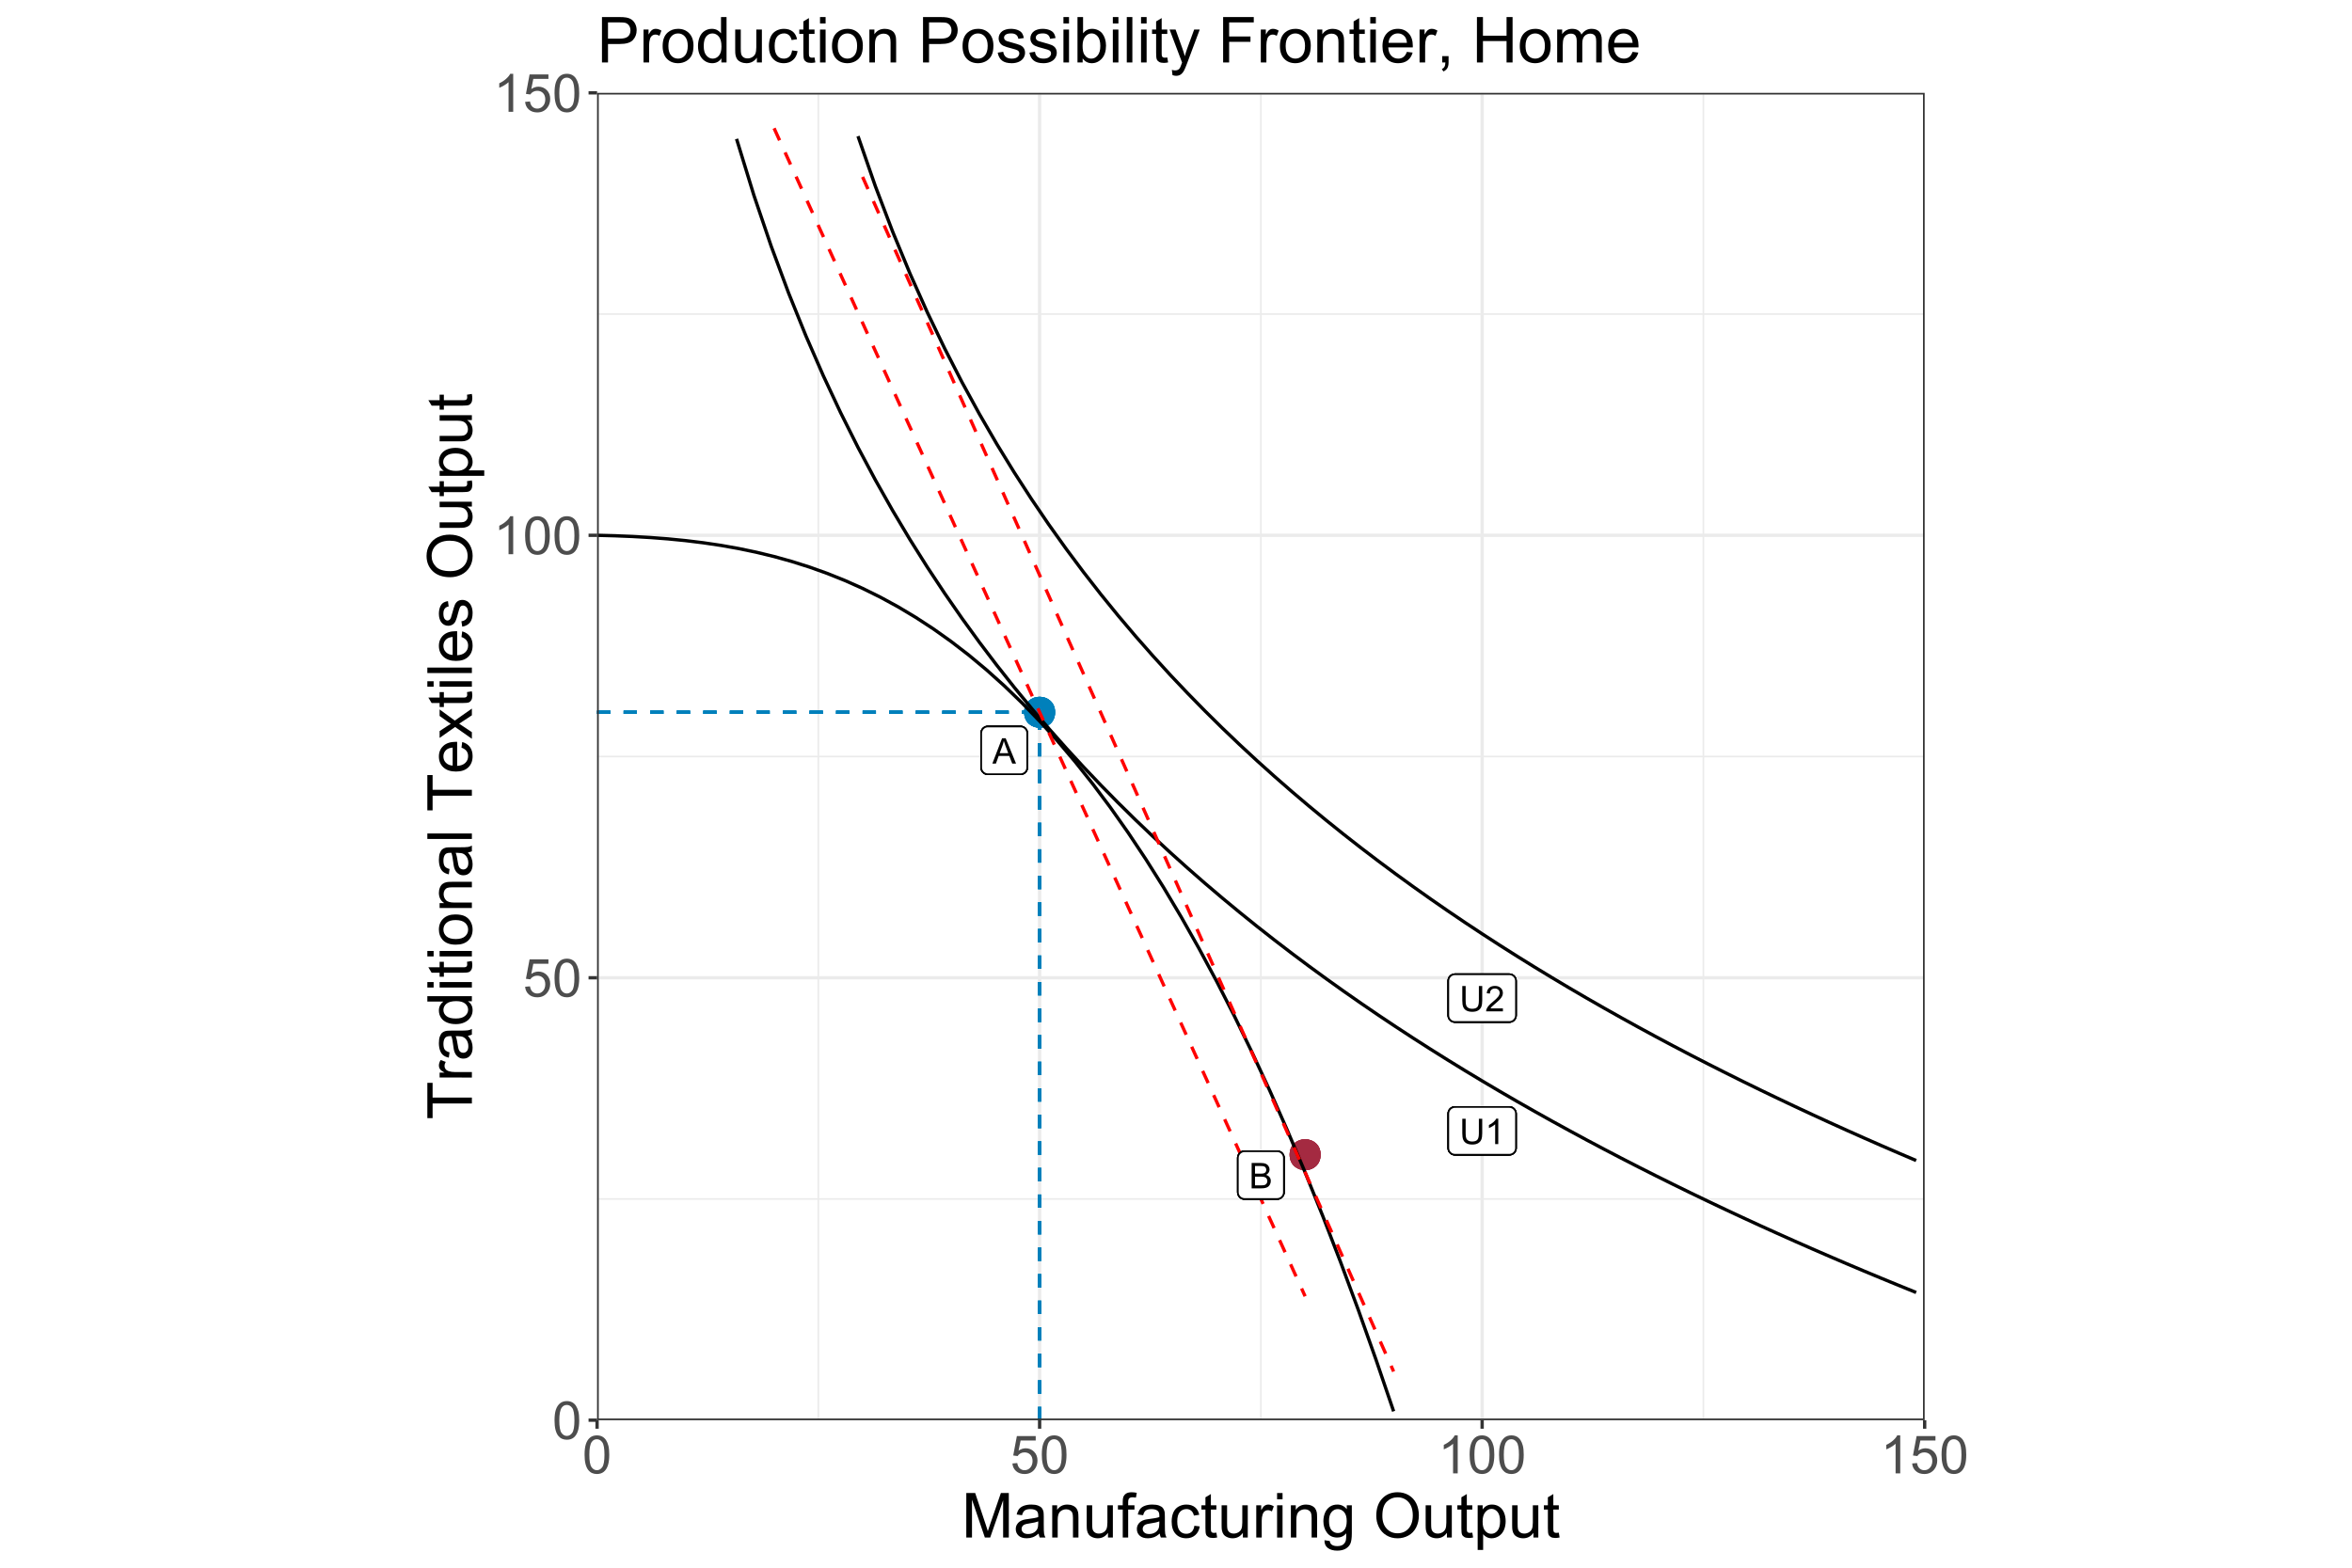 <?xml version="1.0" encoding="UTF-8"?>
<svg xmlns="http://www.w3.org/2000/svg" xmlns:xlink="http://www.w3.org/1999/xlink" width="756pt" height="504pt" viewBox="0 0 756 504" version="1.1">
<defs>
<g>
<symbol overflow="visible" id="glyph0-0">
<path style="stroke:none;" d="M 1.422 0 L 1.422 -7.113 L 7.113 -7.113 L 7.113 0 Z M 1.602 -0.18 L 6.934 -0.18 L 6.934 -6.934 L 1.602 -6.934 Z M 1.602 -0.18 "/>
</symbol>
<symbol overflow="visible" id="glyph0-1">
<path style="stroke:none;" d="M -0.016 0 L 3.113 -8.148 L 4.273 -8.148 L 7.609 0 L 6.379 0 L 5.43 -2.469 L 2.023 -2.469 L 1.129 0 Z M 2.336 -3.344 L 5.098 -3.344 L 4.246 -5.602 C 3.984 -6.285 3.793 -6.848 3.668 -7.293 C 3.562 -6.766 3.414 -6.246 3.23 -5.734 Z M 2.336 -3.344 "/>
</symbol>
<symbol overflow="visible" id="glyph0-2">
<path style="stroke:none;" d="M 0.832 0 L 0.832 -8.148 L 3.891 -8.148 C 4.512 -8.145 5.008 -8.062 5.387 -7.898 C 5.762 -7.734 6.059 -7.48 6.27 -7.137 C 6.48 -6.793 6.586 -6.434 6.59 -6.062 C 6.586 -5.711 6.492 -5.383 6.305 -5.078 C 6.117 -4.77 5.832 -4.523 5.453 -4.336 C 5.941 -4.188 6.32 -3.938 6.586 -3.594 C 6.852 -3.242 6.984 -2.832 6.984 -2.363 C 6.984 -1.977 6.902 -1.621 6.742 -1.297 C 6.578 -0.965 6.379 -0.715 6.145 -0.539 C 5.906 -0.359 5.609 -0.223 5.254 -0.137 C 4.895 -0.043 4.457 0 3.941 0 Z M 1.91 -4.723 L 3.672 -4.723 C 4.148 -4.723 4.492 -4.754 4.703 -4.816 C 4.973 -4.898 5.18 -5.031 5.32 -5.223 C 5.461 -5.41 5.531 -5.648 5.531 -5.934 C 5.531 -6.203 5.465 -6.441 5.336 -6.648 C 5.203 -6.852 5.016 -6.992 4.777 -7.07 C 4.535 -7.145 4.125 -7.184 3.539 -7.184 L 1.91 -7.184 Z M 1.91 -0.961 L 3.941 -0.961 C 4.285 -0.961 4.527 -0.973 4.672 -1 C 4.918 -1.043 5.129 -1.117 5.297 -1.223 C 5.461 -1.324 5.598 -1.477 5.707 -1.676 C 5.812 -1.871 5.863 -2.098 5.867 -2.363 C 5.863 -2.66 5.785 -2.926 5.633 -3.152 C 5.477 -3.375 5.262 -3.531 4.988 -3.625 C 4.707 -3.715 4.312 -3.762 3.797 -3.762 L 1.91 -3.762 Z M 1.91 -0.961 "/>
</symbol>
<symbol overflow="visible" id="glyph0-3">
<path style="stroke:none;" d="M 6.223 -8.148 L 7.301 -8.148 L 7.301 -3.441 C 7.301 -2.617 7.207 -1.969 7.023 -1.488 C 6.836 -1.004 6.5 -0.609 6.02 -0.312 C 5.535 -0.008 4.902 0.141 4.117 0.141 C 3.352 0.141 2.727 0.012 2.242 -0.254 C 1.754 -0.512 1.406 -0.895 1.203 -1.395 C 0.992 -1.895 0.891 -2.574 0.895 -3.441 L 0.895 -8.148 L 1.973 -8.148 L 1.973 -3.445 C 1.969 -2.734 2.035 -2.211 2.168 -1.879 C 2.301 -1.543 2.527 -1.285 2.848 -1.105 C 3.168 -0.922 3.559 -0.832 4.023 -0.832 C 4.812 -0.832 5.375 -1.012 5.715 -1.371 C 6.051 -1.73 6.223 -2.422 6.223 -3.445 Z M 6.223 -8.148 "/>
</symbol>
<symbol overflow="visible" id="glyph0-4">
<path style="stroke:none;" d="M 4.238 0 L 3.238 0 L 3.238 -6.375 C 2.996 -6.145 2.68 -5.914 2.293 -5.684 C 1.898 -5.453 1.547 -5.281 1.238 -5.168 L 1.238 -6.137 C 1.793 -6.395 2.285 -6.715 2.707 -7.09 C 3.125 -7.465 3.418 -7.828 3.594 -8.18 L 4.238 -8.18 Z M 4.238 0 "/>
</symbol>
<symbol overflow="visible" id="glyph0-5">
<path style="stroke:none;" d="M 5.73 -0.961 L 5.73 0 L 0.344 0 C 0.332 -0.238 0.371 -0.469 0.461 -0.695 C 0.598 -1.059 0.816 -1.418 1.121 -1.777 C 1.418 -2.129 1.855 -2.543 2.43 -3.012 C 3.312 -3.738 3.91 -4.312 4.223 -4.738 C 4.531 -5.16 4.688 -5.562 4.691 -5.941 C 4.688 -6.336 4.547 -6.668 4.266 -6.941 C 3.98 -7.211 3.609 -7.348 3.156 -7.352 C 2.672 -7.348 2.285 -7.203 2 -6.918 C 1.707 -6.625 1.562 -6.227 1.562 -5.719 L 0.535 -5.824 C 0.602 -6.59 0.867 -7.172 1.328 -7.574 C 1.785 -7.977 2.402 -8.18 3.18 -8.18 C 3.957 -8.18 4.574 -7.961 5.035 -7.527 C 5.488 -7.094 5.719 -6.559 5.719 -5.918 C 5.719 -5.59 5.648 -5.27 5.516 -4.957 C 5.379 -4.641 5.16 -4.309 4.852 -3.961 C 4.543 -3.613 4.027 -3.133 3.312 -2.527 C 2.707 -2.02 2.324 -1.68 2.156 -1.504 C 1.984 -1.32 1.844 -1.141 1.734 -0.961 Z M 5.73 -0.961 "/>
</symbol>
<symbol overflow="visible" id="glyph1-0">
<path style="stroke:none;" d="M 2.125 0 L 2.125 -10.625 L 10.625 -10.625 L 10.625 0 Z M 2.391 -0.266 L 10.359 -0.266 L 10.359 -10.359 L 2.391 -10.359 Z M 2.391 -0.266 "/>
</symbol>
<symbol overflow="visible" id="glyph1-1">
<path style="stroke:none;" d="M 0.707 -6 C 0.703 -7.438 0.852 -8.594 1.148 -9.473 C 1.445 -10.348 1.883 -11.023 2.469 -11.504 C 3.047 -11.977 3.781 -12.215 4.672 -12.219 C 5.32 -12.215 5.895 -12.086 6.391 -11.824 C 6.879 -11.559 7.285 -11.18 7.609 -10.688 C 7.93 -10.191 8.184 -9.586 8.367 -8.879 C 8.547 -8.164 8.637 -7.207 8.641 -6 C 8.637 -4.57 8.488 -3.418 8.199 -2.543 C 7.902 -1.664 7.465 -0.984 6.883 -0.508 C 6.297 -0.031 5.559 0.203 4.672 0.207 C 3.496 0.203 2.578 -0.215 1.91 -1.055 C 1.105 -2.066 0.703 -3.715 0.707 -6 Z M 2.242 -6 C 2.238 -4 2.473 -2.668 2.941 -2.012 C 3.41 -1.348 3.984 -1.02 4.672 -1.02 C 5.355 -1.02 5.934 -1.352 6.402 -2.016 C 6.867 -2.68 7.102 -4.008 7.105 -6 C 7.102 -8.004 6.867 -9.332 6.402 -9.992 C 5.934 -10.648 5.352 -10.98 4.656 -10.98 C 3.969 -10.98 3.422 -10.688 3.012 -10.109 C 2.496 -9.367 2.238 -8 2.242 -6 Z M 2.242 -6 "/>
</symbol>
<symbol overflow="visible" id="glyph1-2">
<path style="stroke:none;" d="M 0.707 -3.188 L 2.273 -3.32 C 2.391 -2.555 2.66 -1.98 3.082 -1.598 C 3.504 -1.211 4.016 -1.02 4.617 -1.02 C 5.336 -1.02 5.941 -1.289 6.441 -1.832 C 6.934 -2.375 7.184 -3.094 7.188 -3.992 C 7.184 -4.84 6.945 -5.512 6.469 -6.008 C 5.992 -6.5 5.363 -6.75 4.59 -6.75 C 4.105 -6.75 3.672 -6.641 3.285 -6.422 C 2.898 -6.203 2.594 -5.918 2.375 -5.57 L 0.973 -5.754 L 2.148 -12.004 L 8.203 -12.004 L 8.203 -10.574 L 3.344 -10.574 L 2.688 -7.305 C 3.418 -7.812 4.184 -8.066 4.988 -8.07 C 6.047 -8.066 6.945 -7.699 7.676 -6.965 C 8.406 -6.227 8.77 -5.281 8.773 -4.125 C 8.77 -3.023 8.449 -2.07 7.812 -1.27 C 7.027 -0.285 5.965 0.203 4.617 0.207 C 3.508 0.203 2.602 -0.102 1.902 -0.723 C 1.203 -1.34 0.805 -2.164 0.707 -3.188 Z M 0.707 -3.188 "/>
</symbol>
<symbol overflow="visible" id="glyph1-3">
<path style="stroke:none;" d="M 6.332 0 L 4.84 0 L 4.84 -9.52 C 4.48 -9.176 4.008 -8.832 3.422 -8.492 C 2.836 -8.145 2.312 -7.887 1.852 -7.719 L 1.852 -9.164 C 2.688 -9.555 3.418 -10.027 4.043 -10.59 C 4.668 -11.145 5.109 -11.688 5.371 -12.219 L 6.332 -12.219 Z M 6.332 0 "/>
</symbol>
<symbol overflow="visible" id="glyph2-0">
<path style="stroke:none;" d="M 2.5 0 L 2.5 -12.5 L 12.5 -12.5 L 12.5 0 Z M 2.812 -0.312 L 12.188 -0.312 L 12.188 -12.188 L 2.812 -12.188 Z M 2.812 -0.312 "/>
</symbol>
<symbol overflow="visible" id="glyph2-1">
<path style="stroke:none;" d="M 1.484 0 L 1.484 -14.316 L 4.336 -14.316 L 7.727 -4.18 C 8.035 -3.234 8.262 -2.531 8.406 -2.062 C 8.566 -2.582 8.82 -3.344 9.172 -4.355 L 12.598 -14.316 L 15.148 -14.316 L 15.148 0 L 13.32 0 L 13.32 -11.984 L 9.16 0 L 7.453 0 L 3.312 -12.188 L 3.312 0 Z M 1.484 0 "/>
</symbol>
<symbol overflow="visible" id="glyph2-2">
<path style="stroke:none;" d="M 8.086 -1.281 C 7.434 -0.723 6.805 -0.332 6.207 -0.105 C 5.602 0.121 4.957 0.234 4.266 0.234 C 3.125 0.234 2.25 -0.043 1.641 -0.602 C 1.027 -1.156 0.719 -1.867 0.723 -2.734 C 0.719 -3.238 0.836 -3.703 1.066 -4.125 C 1.297 -4.547 1.598 -4.883 1.977 -5.137 C 2.348 -5.387 2.77 -5.578 3.242 -5.711 C 3.582 -5.801 4.105 -5.891 4.805 -5.977 C 6.223 -6.145 7.266 -6.344 7.938 -6.582 C 7.941 -6.82 7.945 -6.973 7.949 -7.039 C 7.945 -7.754 7.781 -8.262 7.453 -8.555 C 7 -8.949 6.332 -9.145 5.449 -9.148 C 4.621 -9.145 4.008 -9 3.617 -8.715 C 3.219 -8.422 2.93 -7.91 2.742 -7.18 L 1.023 -7.414 C 1.176 -8.145 1.434 -8.738 1.797 -9.195 C 2.152 -9.645 2.672 -9.992 3.352 -10.238 C 4.027 -10.48 4.809 -10.605 5.703 -10.605 C 6.586 -10.605 7.305 -10.5 7.859 -10.293 C 8.41 -10.082 8.82 -9.82 9.082 -9.504 C 9.34 -9.188 9.52 -8.789 9.629 -8.312 C 9.684 -8.008 9.715 -7.465 9.719 -6.688 L 9.719 -4.344 C 9.715 -2.707 9.75 -1.676 9.828 -1.242 C 9.898 -0.809 10.047 -0.395 10.273 0 L 8.438 0 C 8.254 -0.363 8.137 -0.789 8.086 -1.281 Z M 7.938 -5.203 C 7.301 -4.941 6.344 -4.719 5.07 -4.539 C 4.344 -4.434 3.832 -4.316 3.535 -4.188 C 3.23 -4.055 3 -3.863 2.84 -3.617 C 2.676 -3.363 2.594 -3.086 2.598 -2.781 C 2.594 -2.309 2.773 -1.918 3.129 -1.609 C 3.484 -1.293 4.004 -1.137 4.688 -1.141 C 5.363 -1.137 5.965 -1.285 6.492 -1.586 C 7.02 -1.879 7.406 -2.285 7.656 -2.805 C 7.84 -3.199 7.934 -3.785 7.938 -4.562 Z M 7.938 -5.203 "/>
</symbol>
<symbol overflow="visible" id="glyph2-3">
<path style="stroke:none;" d="M 1.32 0 L 1.32 -10.371 L 2.898 -10.371 L 2.898 -8.898 C 3.66 -10.035 4.762 -10.605 6.203 -10.605 C 6.824 -10.605 7.398 -10.492 7.926 -10.266 C 8.445 -10.039 8.836 -9.742 9.102 -9.383 C 9.359 -9.016 9.543 -8.586 9.648 -8.086 C 9.711 -7.758 9.742 -7.188 9.746 -6.375 L 9.746 0 L 7.988 0 L 7.988 -6.309 C 7.984 -7.023 7.918 -7.559 7.781 -7.914 C 7.645 -8.266 7.402 -8.547 7.055 -8.762 C 6.703 -8.973 6.293 -9.082 5.828 -9.082 C 5.078 -9.082 4.434 -8.844 3.891 -8.367 C 3.348 -7.891 3.074 -6.988 3.078 -5.664 L 3.078 0 Z M 1.32 0 "/>
</symbol>
<symbol overflow="visible" id="glyph2-4">
<path style="stroke:none;" d="M 8.117 0 L 8.117 -1.523 C 7.305 -0.352 6.207 0.234 4.824 0.234 C 4.207 0.234 3.637 0.117 3.109 -0.117 C 2.574 -0.352 2.18 -0.645 1.926 -1 C 1.668 -1.352 1.488 -1.785 1.387 -2.305 C 1.312 -2.645 1.277 -3.191 1.281 -3.945 L 1.281 -10.371 L 3.039 -10.371 L 3.039 -4.617 C 3.035 -3.699 3.07 -3.082 3.145 -2.766 C 3.254 -2.301 3.488 -1.938 3.848 -1.676 C 4.203 -1.41 4.645 -1.277 5.176 -1.281 C 5.699 -1.277 6.195 -1.41 6.66 -1.684 C 7.117 -1.949 7.445 -2.316 7.641 -2.785 C 7.832 -3.246 7.926 -3.922 7.93 -4.812 L 7.93 -10.371 L 9.688 -10.371 L 9.688 0 Z M 8.117 0 "/>
</symbol>
<symbol overflow="visible" id="glyph2-5">
<path style="stroke:none;" d="M 1.738 0 L 1.738 -9.004 L 0.188 -9.004 L 0.188 -10.371 L 1.738 -10.371 L 1.738 -11.477 C 1.734 -12.168 1.797 -12.684 1.922 -13.027 C 2.094 -13.48 2.391 -13.852 2.816 -14.137 C 3.242 -14.418 3.84 -14.559 4.609 -14.562 C 5.102 -14.559 5.648 -14.5 6.25 -14.383 L 5.984 -12.852 C 5.617 -12.914 5.273 -12.949 4.953 -12.949 C 4.414 -12.949 4.035 -12.832 3.816 -12.605 C 3.59 -12.375 3.48 -11.949 3.484 -11.328 L 3.484 -10.371 L 5.508 -10.371 L 5.508 -9.004 L 3.484 -9.004 L 3.484 0 Z M 1.738 0 "/>
</symbol>
<symbol overflow="visible" id="glyph2-6">
<path style="stroke:none;" d="M 8.086 -3.797 L 9.812 -3.574 C 9.621 -2.383 9.137 -1.449 8.363 -0.777 C 7.582 -0.102 6.629 0.234 5.5 0.234 C 4.074 0.234 2.934 -0.227 2.074 -1.156 C 1.211 -2.078 0.777 -3.41 0.781 -5.148 C 0.777 -6.266 0.965 -7.246 1.336 -8.086 C 1.707 -8.922 2.27 -9.551 3.031 -9.973 C 3.789 -10.395 4.617 -10.605 5.508 -10.605 C 6.633 -10.605 7.551 -10.32 8.27 -9.75 C 8.98 -9.18 9.441 -8.371 9.648 -7.324 L 7.938 -7.062 C 7.773 -7.754 7.484 -8.277 7.074 -8.633 C 6.656 -8.98 6.16 -9.156 5.578 -9.16 C 4.691 -9.156 3.969 -8.84 3.418 -8.207 C 2.859 -7.57 2.582 -6.566 2.586 -5.195 C 2.582 -3.801 2.852 -2.789 3.387 -2.156 C 3.918 -1.523 4.613 -1.207 5.477 -1.211 C 6.168 -1.207 6.746 -1.418 7.207 -1.844 C 7.668 -2.266 7.961 -2.918 8.086 -3.797 Z M 8.086 -3.797 "/>
</symbol>
<symbol overflow="visible" id="glyph2-7">
<path style="stroke:none;" d="M 5.156 -1.57 L 5.41 -0.02 C 4.91 0.086 4.469 0.133 4.082 0.137 C 3.441 0.133 2.945 0.035 2.598 -0.164 C 2.242 -0.367 1.996 -0.633 1.855 -0.961 C 1.711 -1.289 1.641 -1.98 1.641 -3.039 L 1.641 -9.004 L 0.352 -9.004 L 0.352 -10.371 L 1.641 -10.371 L 1.641 -12.938 L 3.391 -13.992 L 3.391 -10.371 L 5.156 -10.371 L 5.156 -9.004 L 3.391 -9.004 L 3.391 -2.938 C 3.387 -2.434 3.418 -2.113 3.48 -1.973 C 3.543 -1.828 3.641 -1.715 3.781 -1.629 C 3.918 -1.543 4.121 -1.5 4.383 -1.504 C 4.578 -1.5 4.836 -1.523 5.156 -1.57 Z M 5.156 -1.57 "/>
</symbol>
<symbol overflow="visible" id="glyph2-8">
<path style="stroke:none;" d="M 1.297 0 L 1.297 -10.371 L 2.883 -10.371 L 2.883 -8.797 C 3.281 -9.531 3.652 -10.02 3.996 -10.254 C 4.34 -10.488 4.715 -10.605 5.125 -10.605 C 5.715 -10.605 6.316 -10.414 6.934 -10.039 L 6.328 -8.406 C 5.898 -8.66 5.469 -8.789 5.039 -8.789 C 4.652 -8.789 4.305 -8.672 4.004 -8.441 C 3.695 -8.207 3.48 -7.887 3.352 -7.48 C 3.152 -6.852 3.051 -6.168 3.055 -5.43 L 3.055 0 Z M 1.297 0 "/>
</symbol>
<symbol overflow="visible" id="glyph2-9">
<path style="stroke:none;" d="M 1.328 -12.297 L 1.328 -14.316 L 3.086 -14.316 L 3.086 -12.297 Z M 1.328 0 L 1.328 -10.371 L 3.086 -10.371 L 3.086 0 Z M 1.328 0 "/>
</symbol>
<symbol overflow="visible" id="glyph2-10">
<path style="stroke:none;" d="M 0.996 0.859 L 2.703 1.113 C 2.773 1.641 2.973 2.023 3.301 2.266 C 3.73 2.59 4.328 2.754 5.086 2.754 C 5.898 2.754 6.527 2.59 6.973 2.266 C 7.414 1.938 7.711 1.48 7.871 0.898 C 7.957 0.535 8 -0.215 8 -1.359 C 7.227 -0.453 6.27 0 5.125 0 C 3.699 0 2.598 -0.512 1.816 -1.543 C 1.035 -2.566 0.645 -3.801 0.645 -5.242 C 0.645 -6.23 0.82 -7.145 1.18 -7.98 C 1.535 -8.816 2.055 -9.461 2.738 -9.922 C 3.414 -10.375 4.215 -10.605 5.137 -10.605 C 6.359 -10.605 7.367 -10.109 8.164 -9.121 L 8.164 -10.371 L 9.785 -10.371 L 9.785 -1.406 C 9.785 0.207 9.617 1.352 9.289 2.027 C 8.957 2.699 8.438 3.23 7.727 3.625 C 7.012 4.012 6.137 4.207 5.098 4.211 C 3.859 4.207 2.859 3.93 2.098 3.375 C 1.336 2.816 0.969 1.977 0.996 0.859 Z M 2.453 -5.371 C 2.449 -4.008 2.719 -3.016 3.262 -2.391 C 3.797 -1.766 4.473 -1.453 5.293 -1.453 C 6.098 -1.453 6.777 -1.762 7.324 -2.387 C 7.871 -3.004 8.145 -3.98 8.145 -5.312 C 8.145 -6.582 7.859 -7.539 7.297 -8.184 C 6.73 -8.824 6.055 -9.145 5.266 -9.148 C 4.48 -9.145 3.816 -8.828 3.273 -8.195 C 2.723 -7.559 2.449 -6.617 2.453 -5.371 Z M 2.453 -5.371 "/>
</symbol>
<symbol overflow="visible" id="glyph2-11">
<path style="stroke:none;" d=""/>
</symbol>
<symbol overflow="visible" id="glyph2-12">
<path style="stroke:none;" d="M 0.969 -6.973 C 0.965 -9.348 1.605 -11.207 2.883 -12.555 C 4.156 -13.895 5.801 -14.566 7.82 -14.57 C 9.141 -14.566 10.332 -14.25 11.395 -13.621 C 12.453 -12.988 13.262 -12.109 13.82 -10.98 C 14.375 -9.852 14.652 -8.57 14.656 -7.141 C 14.652 -5.684 14.359 -4.383 13.777 -3.242 C 13.188 -2.094 12.359 -1.227 11.289 -0.641 C 10.215 -0.051 9.055 0.238 7.812 0.242 C 6.461 0.238 5.258 -0.082 4.199 -0.734 C 3.137 -1.383 2.332 -2.273 1.789 -3.398 C 1.238 -4.523 0.965 -5.715 0.969 -6.973 Z M 2.922 -6.945 C 2.918 -5.215 3.383 -3.855 4.312 -2.863 C 5.238 -1.867 6.402 -1.371 7.805 -1.375 C 9.227 -1.371 10.398 -1.871 11.32 -2.879 C 12.242 -3.879 12.703 -5.305 12.703 -7.148 C 12.703 -8.312 12.504 -9.328 12.113 -10.199 C 11.715 -11.066 11.141 -11.738 10.387 -12.219 C 9.625 -12.695 8.773 -12.938 7.832 -12.938 C 6.488 -12.938 5.336 -12.477 4.371 -11.555 C 3.402 -10.633 2.918 -9.094 2.922 -6.945 Z M 2.922 -6.945 "/>
</symbol>
<symbol overflow="visible" id="glyph2-13">
<path style="stroke:none;" d="M 1.32 3.977 L 1.32 -10.371 L 2.922 -10.371 L 2.922 -9.023 C 3.293 -9.547 3.719 -9.941 4.199 -10.207 C 4.672 -10.473 5.25 -10.605 5.93 -10.605 C 6.812 -10.605 7.594 -10.375 8.273 -9.922 C 8.949 -9.461 9.457 -8.82 9.805 -7.992 C 10.145 -7.164 10.316 -6.254 10.32 -5.266 C 10.316 -4.199 10.129 -3.242 9.75 -2.398 C 9.367 -1.547 8.812 -0.898 8.09 -0.445 C 7.359 0.008 6.598 0.234 5.801 0.234 C 5.215 0.234 4.688 0.113 4.223 -0.137 C 3.754 -0.379 3.371 -0.691 3.078 -1.074 L 3.078 3.977 Z M 2.91 -5.125 C 2.906 -3.789 3.176 -2.805 3.719 -2.168 C 4.258 -1.527 4.914 -1.207 5.684 -1.211 C 6.465 -1.207 7.133 -1.539 7.688 -2.203 C 8.242 -2.863 8.52 -3.887 8.523 -5.273 C 8.52 -6.594 8.246 -7.582 7.707 -8.242 C 7.16 -8.895 6.512 -9.223 5.762 -9.227 C 5.012 -9.223 4.352 -8.871 3.773 -8.176 C 3.195 -7.473 2.906 -6.457 2.91 -5.125 Z M 2.91 -5.125 "/>
</symbol>
<symbol overflow="visible" id="glyph3-0">
<path style="stroke:none;" d="M 0 -2.5 L -12.5 -2.5 L -12.5 -12.5 L 0 -12.5 Z M -0.312 -2.812 L -0.312 -12.188 L -12.188 -12.188 L -12.188 -2.812 Z M -0.312 -2.812 "/>
</symbol>
<symbol overflow="visible" id="glyph3-1">
<path style="stroke:none;" d="M 0 -5.188 L -12.625 -5.188 L -12.625 -0.469 L -14.316 -0.469 L -14.316 -11.816 L -12.625 -11.816 L -12.625 -7.082 L 0 -7.078 Z M 0 -5.188 "/>
</symbol>
<symbol overflow="visible" id="glyph3-2">
<path style="stroke:none;" d="M 0 -1.297 L -10.371 -1.301 L -10.371 -2.883 L -8.797 -2.883 C -9.531 -3.285 -10.02 -3.656 -10.254 -4 C -10.488 -4.34 -10.605 -4.715 -10.605 -5.129 C -10.605 -5.715 -10.414 -6.316 -10.039 -6.934 L -8.406 -6.328 C -8.66 -5.898 -8.789 -5.469 -8.789 -5.039 C -8.789 -4.656 -8.672 -4.309 -8.441 -4.004 C -8.207 -3.695 -7.887 -3.48 -7.48 -3.352 C -6.852 -3.156 -6.168 -3.059 -5.43 -3.059 L 0 -3.055 Z M 0 -1.297 "/>
</symbol>
<symbol overflow="visible" id="glyph3-3">
<path style="stroke:none;" d="M -1.277 -8.086 C -0.723 -7.434 -0.332 -6.805 -0.105 -6.207 C 0.121 -5.602 0.234 -4.957 0.234 -4.266 C 0.234 -3.125 -0.043 -2.25 -0.602 -1.641 C -1.156 -1.027 -1.867 -0.719 -2.734 -0.723 C -3.238 -0.719 -3.703 -0.836 -4.125 -1.07 C -4.547 -1.301 -4.883 -1.602 -5.137 -1.977 C -5.387 -2.348 -5.578 -2.77 -5.711 -3.242 C -5.801 -3.586 -5.891 -4.109 -5.977 -4.805 C -6.145 -6.223 -6.344 -7.266 -6.582 -7.938 C -6.816 -7.941 -6.969 -7.945 -7.039 -7.949 C -7.754 -7.945 -8.262 -7.781 -8.555 -7.453 C -8.949 -7 -9.145 -6.332 -9.148 -5.449 C -9.145 -4.621 -9 -4.008 -8.715 -3.617 C -8.422 -3.219 -7.91 -2.93 -7.18 -2.746 L -7.414 -1.027 C -8.145 -1.18 -8.738 -1.438 -9.195 -1.797 C -9.645 -2.152 -9.992 -2.672 -10.238 -3.352 C -10.48 -4.027 -10.605 -4.809 -10.605 -5.703 C -10.605 -6.586 -10.5 -7.305 -10.293 -7.859 C -10.082 -8.41 -9.82 -8.82 -9.504 -9.082 C -9.188 -9.34 -8.789 -9.52 -8.312 -9.629 C -8.008 -9.684 -7.465 -9.715 -6.688 -9.719 L -4.344 -9.719 C -2.707 -9.715 -1.676 -9.75 -1.242 -9.828 C -0.809 -9.898 -0.395 -10.047 0 -10.273 L 0 -8.438 C -0.363 -8.254 -0.789 -8.137 -1.277 -8.086 Z M -5.203 -7.938 C -4.941 -7.301 -4.719 -6.344 -4.539 -5.07 C -4.434 -4.344 -4.316 -3.832 -4.188 -3.535 C -4.055 -3.23 -3.863 -3 -3.617 -2.84 C -3.363 -2.676 -3.086 -2.594 -2.781 -2.598 C -2.309 -2.594 -1.918 -2.773 -1.609 -3.129 C -1.293 -3.484 -1.137 -4.004 -1.141 -4.688 C -1.137 -5.363 -1.285 -5.965 -1.586 -6.492 C -1.879 -7.02 -2.285 -7.406 -2.801 -7.656 C -3.199 -7.84 -3.785 -7.934 -4.559 -7.938 Z M -5.203 -7.938 "/>
</symbol>
<symbol overflow="visible" id="glyph3-4">
<path style="stroke:none;" d="M 0 -8.047 L -1.309 -8.047 C -0.277 -7.387 0.234 -6.422 0.234 -5.148 C 0.234 -4.316 0.008 -3.555 -0.449 -2.867 C -0.902 -2.172 -1.539 -1.637 -2.359 -1.254 C -3.176 -0.871 -4.113 -0.68 -5.176 -0.684 C -6.207 -0.68 -7.148 -0.852 -7.992 -1.199 C -8.836 -1.543 -9.48 -2.062 -9.93 -2.754 C -10.379 -3.441 -10.605 -4.211 -10.605 -5.07 C -10.605 -5.691 -10.473 -6.25 -10.207 -6.738 C -9.941 -7.227 -9.598 -7.621 -9.18 -7.93 L -14.316 -7.93 L -14.316 -9.68 L 0 -9.68 Z M -5.176 -2.492 C -3.844 -2.488 -2.852 -2.77 -2.195 -3.332 C -1.535 -3.891 -1.207 -4.551 -1.211 -5.312 C -1.207 -6.078 -1.52 -6.73 -2.152 -7.27 C -2.777 -7.805 -3.738 -8.074 -5.027 -8.078 C -6.445 -8.074 -7.484 -7.801 -8.152 -7.258 C -8.812 -6.707 -9.145 -6.031 -9.148 -5.234 C -9.145 -4.449 -8.828 -3.797 -8.191 -3.277 C -7.551 -2.75 -6.543 -2.488 -5.176 -2.492 Z M -5.176 -2.492 "/>
</symbol>
<symbol overflow="visible" id="glyph3-5">
<path style="stroke:none;" d="M -12.297 -1.328 L -14.316 -1.328 L -14.316 -3.086 L -12.297 -3.086 Z M 0 -1.328 L -10.371 -1.328 L -10.371 -3.086 L 0 -3.086 Z M 0 -1.328 "/>
</symbol>
<symbol overflow="visible" id="glyph3-6">
<path style="stroke:none;" d="M -1.57 -5.156 L -0.02 -5.41 C 0.086 -4.91 0.133 -4.469 0.137 -4.082 C 0.133 -3.441 0.035 -2.945 -0.164 -2.598 C -0.367 -2.242 -0.633 -1.996 -0.961 -1.855 C -1.289 -1.711 -1.98 -1.641 -3.039 -1.641 L -9.004 -1.641 L -9.004 -0.352 L -10.371 -0.352 L -10.371 -1.641 L -12.938 -1.641 L -13.992 -3.391 L -10.371 -3.391 L -10.371 -5.156 L -9.004 -5.156 L -9.004 -3.391 L -2.938 -3.391 C -2.434 -3.387 -2.113 -3.418 -1.973 -3.48 C -1.828 -3.543 -1.715 -3.641 -1.629 -3.781 C -1.543 -3.918 -1.5 -4.121 -1.504 -4.383 C -1.5 -4.578 -1.523 -4.836 -1.57 -5.156 Z M -1.57 -5.156 "/>
</symbol>
<symbol overflow="visible" id="glyph3-7">
<path style="stroke:none;" d="M -5.188 -0.664 C -7.102 -0.66 -8.523 -1.195 -9.453 -2.266 C -10.219 -3.156 -10.605 -4.242 -10.605 -5.527 C -10.605 -6.949 -10.137 -8.117 -9.203 -9.023 C -8.266 -9.93 -6.977 -10.383 -5.332 -10.383 C -3.996 -10.383 -2.945 -10.18 -2.18 -9.781 C -1.414 -9.375 -0.82 -8.793 -0.398 -8.031 C 0.023 -7.262 0.234 -6.426 0.234 -5.527 C 0.234 -4.074 -0.23 -2.902 -1.16 -2.008 C -2.09 -1.109 -3.43 -0.66 -5.188 -0.664 Z M -5.188 -2.473 C -3.855 -2.469 -2.863 -2.758 -2.203 -3.34 C -1.539 -3.918 -1.207 -4.645 -1.211 -5.527 C -1.207 -6.395 -1.539 -7.121 -2.207 -7.703 C -2.867 -8.281 -3.879 -8.57 -5.242 -8.574 C -6.523 -8.57 -7.496 -8.281 -8.156 -7.699 C -8.816 -7.117 -9.145 -6.391 -9.148 -5.527 C -9.145 -4.645 -8.816 -3.918 -8.164 -3.34 C -7.504 -2.762 -6.512 -2.473 -5.188 -2.473 Z M -5.188 -2.473 "/>
</symbol>
<symbol overflow="visible" id="glyph3-8">
<path style="stroke:none;" d="M 0 -1.32 L -10.371 -1.32 L -10.371 -2.902 L -8.898 -2.902 C -10.035 -3.66 -10.605 -4.762 -10.605 -6.203 C -10.605 -6.824 -10.492 -7.398 -10.266 -7.926 C -10.039 -8.445 -9.742 -8.836 -9.383 -9.102 C -9.016 -9.359 -8.586 -9.543 -8.086 -9.648 C -7.758 -9.711 -7.188 -9.742 -6.375 -9.746 L 0 -9.746 L 0 -7.988 L -6.309 -7.988 C -7.023 -7.984 -7.559 -7.918 -7.914 -7.781 C -8.266 -7.645 -8.547 -7.402 -8.762 -7.055 C -8.973 -6.707 -9.082 -6.297 -9.082 -5.832 C -9.082 -5.078 -8.844 -4.434 -8.367 -3.891 C -7.891 -3.348 -6.988 -3.074 -5.664 -3.078 L 0 -3.078 Z M 0 -1.32 "/>
</symbol>
<symbol overflow="visible" id="glyph3-9">
<path style="stroke:none;" d="M 0 -1.281 L -14.316 -1.281 L -14.316 -3.039 L 0 -3.039 Z M 0 -1.281 "/>
</symbol>
<symbol overflow="visible" id="glyph3-10">
<path style="stroke:none;" d=""/>
</symbol>
<symbol overflow="visible" id="glyph3-11">
<path style="stroke:none;" d="M -3.34 -8.418 L -3.113 -10.234 C -2.051 -9.945 -1.23 -9.414 -0.645 -8.641 C -0.059 -7.863 0.234 -6.875 0.234 -5.672 C 0.234 -4.156 -0.23 -2.953 -1.168 -2.066 C -2.098 -1.176 -3.41 -0.73 -5.098 -0.734 C -6.84 -0.73 -8.191 -1.18 -9.16 -2.082 C -10.121 -2.977 -10.605 -4.145 -10.605 -5.578 C -10.605 -6.961 -10.133 -8.09 -9.188 -8.973 C -8.242 -9.848 -6.914 -10.289 -5.203 -10.293 C -5.098 -10.289 -4.941 -10.285 -4.734 -10.281 L -4.734 -2.551 C -3.594 -2.613 -2.719 -2.938 -2.117 -3.516 C -1.508 -4.094 -1.207 -4.816 -1.211 -5.684 C -1.207 -6.324 -1.375 -6.871 -1.719 -7.332 C -2.055 -7.785 -2.598 -8.148 -3.34 -8.418 Z M -6.18 -2.648 L -6.18 -8.438 C -7.051 -8.359 -7.707 -8.137 -8.145 -7.773 C -8.82 -7.211 -9.156 -6.484 -9.16 -5.598 C -9.156 -4.785 -8.887 -4.105 -8.348 -3.559 C -7.805 -3.004 -7.082 -2.703 -6.18 -2.648 Z M -6.18 -2.648 "/>
</symbol>
<symbol overflow="visible" id="glyph3-12">
<path style="stroke:none;" d="M 0 -0.148 L -5.391 -3.938 L -10.371 -0.43 L -10.371 -2.629 L -7.938 -4.219 C -7.473 -4.516 -7.086 -4.754 -6.777 -4.941 C -7.203 -5.223 -7.586 -5.488 -7.922 -5.734 L -10.371 -7.48 L -10.371 -9.578 L -5.488 -5.996 L 0 -9.852 L 0 -7.695 L -3.223 -5.566 L -4.094 -5 L 0 -2.273 Z M 0 -0.148 "/>
</symbol>
<symbol overflow="visible" id="glyph3-13">
<path style="stroke:none;" d="M -3.094 -0.617 L -3.367 -2.352 C -2.668 -2.445 -2.133 -2.719 -1.766 -3.168 C -1.391 -3.609 -1.207 -4.234 -1.211 -5.039 C -1.207 -5.844 -1.371 -6.441 -1.703 -6.836 C -2.027 -7.223 -2.414 -7.418 -2.859 -7.422 C -3.258 -7.418 -3.57 -7.246 -3.797 -6.906 C -3.953 -6.66 -4.152 -6.062 -4.395 -5.109 C -4.719 -3.82 -5 -2.926 -5.238 -2.426 C -5.473 -1.926 -5.801 -1.547 -6.223 -1.293 C -6.645 -1.035 -7.109 -0.906 -7.617 -0.91 C -8.078 -0.906 -8.504 -1.012 -8.902 -1.227 C -9.293 -1.434 -9.621 -1.723 -9.883 -2.09 C -10.082 -2.359 -10.254 -2.73 -10.395 -3.207 C -10.535 -3.676 -10.605 -4.184 -10.605 -4.727 C -10.605 -5.539 -10.488 -6.254 -10.254 -6.871 C -10.02 -7.484 -9.699 -7.938 -9.301 -8.23 C -8.898 -8.523 -8.363 -8.727 -7.695 -8.836 L -7.461 -7.121 C -7.992 -7.039 -8.41 -6.812 -8.711 -6.441 C -9.008 -6.062 -9.156 -5.535 -9.16 -4.855 C -9.156 -4.047 -9.023 -3.469 -8.758 -3.125 C -8.488 -2.777 -8.176 -2.605 -7.82 -2.609 C -7.59 -2.605 -7.387 -2.68 -7.207 -2.824 C -7.016 -2.965 -6.859 -3.188 -6.738 -3.496 C -6.672 -3.672 -6.52 -4.188 -6.289 -5.047 C -5.953 -6.289 -5.684 -7.16 -5.473 -7.652 C -5.262 -8.145 -4.953 -8.527 -4.551 -8.809 C -4.145 -9.082 -3.645 -9.223 -3.047 -9.227 C -2.461 -9.223 -1.906 -9.051 -1.391 -8.715 C -0.867 -8.371 -0.469 -7.879 -0.188 -7.234 C 0.094 -6.59 0.234 -5.859 0.234 -5.047 C 0.234 -3.695 -0.043 -2.672 -0.605 -1.969 C -1.16 -1.262 -1.992 -0.809 -3.094 -0.617 Z M -3.094 -0.617 "/>
</symbol>
<symbol overflow="visible" id="glyph3-14">
<path style="stroke:none;" d="M -6.973 -0.969 C -9.348 -0.965 -11.207 -1.605 -12.555 -2.883 C -13.895 -4.156 -14.566 -5.801 -14.57 -7.824 C -14.566 -9.141 -14.25 -10.332 -13.621 -11.395 C -12.988 -12.453 -12.109 -13.262 -10.98 -13.82 C -9.848 -14.375 -8.566 -14.652 -7.137 -14.656 C -5.684 -14.652 -4.383 -14.359 -3.242 -13.777 C -2.094 -13.188 -1.227 -12.359 -0.637 -11.289 C -0.047 -10.215 0.246 -9.055 0.246 -7.812 C 0.246 -6.461 -0.078 -5.258 -0.73 -4.199 C -1.379 -3.137 -2.266 -2.332 -3.395 -1.789 C -4.52 -1.238 -5.715 -0.965 -6.973 -0.969 Z M -6.945 -2.922 C -5.215 -2.918 -3.855 -3.383 -2.863 -4.312 C -1.867 -5.238 -1.371 -6.402 -1.375 -7.805 C -1.371 -9.227 -1.871 -10.398 -2.879 -11.32 C -3.879 -12.242 -5.305 -12.703 -7.148 -12.703 C -8.312 -12.703 -9.328 -12.504 -10.199 -12.113 C -11.066 -11.715 -11.738 -11.141 -12.219 -10.387 C -12.695 -9.625 -12.938 -8.773 -12.938 -7.832 C -12.938 -6.488 -12.477 -5.336 -11.555 -4.371 C -10.633 -3.402 -9.094 -2.918 -6.945 -2.922 Z M -6.945 -2.922 "/>
</symbol>
<symbol overflow="visible" id="glyph3-15">
<path style="stroke:none;" d="M 0 -8.117 L -1.523 -8.117 C -0.352 -7.305 0.234 -6.207 0.234 -4.824 C 0.234 -4.207 0.117 -3.637 -0.117 -3.109 C -0.352 -2.574 -0.645 -2.18 -1 -1.926 C -1.352 -1.668 -1.785 -1.488 -2.305 -1.387 C -2.645 -1.312 -3.191 -1.277 -3.945 -1.281 L -10.371 -1.281 L -10.371 -3.039 L -4.617 -3.039 C -3.699 -3.035 -3.082 -3.07 -2.766 -3.145 C -2.301 -3.254 -1.934 -3.488 -1.672 -3.848 C -1.406 -4.203 -1.277 -4.645 -1.277 -5.176 C -1.277 -5.699 -1.41 -6.195 -1.684 -6.66 C -1.949 -7.117 -2.316 -7.445 -2.785 -7.641 C -3.246 -7.832 -3.922 -7.926 -4.812 -7.93 L -10.371 -7.93 L -10.371 -9.688 L 0 -9.688 Z M 0 -8.117 "/>
</symbol>
<symbol overflow="visible" id="glyph3-16">
<path style="stroke:none;" d="M 3.977 -1.316 L -10.371 -1.32 L -10.371 -2.922 L -9.023 -2.922 C -9.547 -3.297 -9.941 -3.723 -10.207 -4.199 C -10.473 -4.672 -10.605 -5.25 -10.605 -5.93 C -10.605 -6.812 -10.375 -7.594 -9.922 -8.273 C -9.461 -8.949 -8.82 -9.457 -7.992 -9.805 C -7.16 -10.145 -6.25 -10.316 -5.262 -10.32 C -4.199 -10.316 -3.242 -10.129 -2.395 -9.75 C -1.543 -9.367 -0.891 -8.812 -0.441 -8.09 C 0.012 -7.359 0.234 -6.598 0.234 -5.801 C 0.234 -5.215 0.113 -4.688 -0.137 -4.223 C -0.379 -3.754 -0.691 -3.371 -1.074 -3.078 L 3.977 -3.074 Z M -5.125 -2.91 C -3.789 -2.906 -2.805 -3.176 -2.168 -3.719 C -1.527 -4.258 -1.207 -4.914 -1.211 -5.684 C -1.207 -6.465 -1.535 -7.133 -2.199 -7.688 C -2.855 -8.242 -3.883 -8.52 -5.273 -8.523 C -6.594 -8.52 -7.582 -8.246 -8.238 -7.707 C -8.895 -7.16 -9.223 -6.512 -9.227 -5.762 C -9.223 -5.012 -8.871 -4.352 -8.176 -3.773 C -7.473 -3.195 -6.457 -2.906 -5.125 -2.91 Z M -5.125 -2.91 "/>
</symbol>
<symbol overflow="visible" id="glyph4-0">
<path style="stroke:none;" d="M 2.551 0 L 2.551 -12.75 L 12.75 -12.75 L 12.75 0 Z M 2.867 -0.32 L 12.43 -0.32 L 12.43 -12.43 L 2.867 -12.43 Z M 2.867 -0.32 "/>
</symbol>
<symbol overflow="visible" id="glyph4-1">
<path style="stroke:none;" d="M 1.574 0 L 1.574 -14.602 L 7.082 -14.602 C 8.047 -14.602 8.789 -14.555 9.305 -14.465 C 10.02 -14.344 10.617 -14.117 11.105 -13.781 C 11.586 -13.445 11.977 -12.973 12.273 -12.371 C 12.566 -11.762 12.715 -11.098 12.719 -10.379 C 12.715 -9.133 12.32 -8.082 11.531 -7.227 C 10.742 -6.363 9.312 -5.934 7.25 -5.938 L 3.508 -5.938 L 3.508 0 Z M 3.508 -7.66 L 7.281 -7.66 C 8.527 -7.656 9.414 -7.891 9.938 -8.355 C 10.461 -8.82 10.723 -9.473 10.727 -10.32 C 10.723 -10.926 10.566 -11.449 10.262 -11.887 C 9.949 -12.32 9.543 -12.609 9.043 -12.75 C 8.715 -12.836 8.117 -12.879 7.242 -12.879 L 3.508 -12.879 Z M 3.508 -7.66 "/>
</symbol>
<symbol overflow="visible" id="glyph4-2">
<path style="stroke:none;" d="M 1.324 0 L 1.324 -10.578 L 2.938 -10.578 L 2.938 -8.977 C 3.344 -9.727 3.727 -10.219 4.078 -10.457 C 4.426 -10.695 4.809 -10.816 5.23 -10.816 C 5.832 -10.816 6.445 -10.621 7.07 -10.238 L 6.453 -8.578 C 6.012 -8.836 5.574 -8.965 5.141 -8.965 C 4.742 -8.965 4.391 -8.844 4.082 -8.609 C 3.77 -8.371 3.547 -8.047 3.418 -7.629 C 3.215 -6.988 3.117 -6.289 3.117 -5.539 L 3.117 0 Z M 1.324 0 "/>
</symbol>
<symbol overflow="visible" id="glyph4-3">
<path style="stroke:none;" d="M 0.676 -5.289 C 0.672 -7.246 1.219 -8.695 2.312 -9.641 C 3.219 -10.422 4.328 -10.816 5.637 -10.816 C 7.09 -10.816 8.277 -10.34 9.203 -9.387 C 10.125 -8.434 10.586 -7.117 10.59 -5.438 C 10.586 -4.078 10.383 -3.008 9.977 -2.227 C 9.566 -1.445 8.973 -0.836 8.191 -0.406 C 7.41 0.023 6.559 0.234 5.637 0.238 C 4.156 0.234 2.957 -0.238 2.047 -1.184 C 1.129 -2.133 0.672 -3.5 0.676 -5.289 Z M 2.52 -5.289 C 2.52 -3.934 2.812 -2.918 3.406 -2.246 C 3.992 -1.566 4.738 -1.23 5.637 -1.234 C 6.527 -1.23 7.266 -1.57 7.859 -2.25 C 8.445 -2.926 8.742 -3.957 8.746 -5.348 C 8.742 -6.656 8.445 -7.648 7.852 -8.32 C 7.258 -8.992 6.52 -9.328 5.637 -9.332 C 4.738 -9.328 3.992 -8.992 3.406 -8.324 C 2.812 -7.652 2.52 -6.641 2.52 -5.289 Z M 2.52 -5.289 "/>
</symbol>
<symbol overflow="visible" id="glyph4-4">
<path style="stroke:none;" d="M 8.207 0 L 8.207 -1.336 C 7.535 -0.289 6.551 0.234 5.25 0.238 C 4.406 0.234 3.629 0.004 2.922 -0.457 C 2.215 -0.922 1.668 -1.57 1.277 -2.406 C 0.887 -3.238 0.691 -4.195 0.695 -5.281 C 0.691 -6.332 0.867 -7.289 1.223 -8.152 C 1.574 -9.008 2.102 -9.668 2.809 -10.129 C 3.508 -10.586 4.297 -10.816 5.168 -10.816 C 5.805 -10.816 6.371 -10.68 6.871 -10.414 C 7.367 -10.141 7.773 -9.793 8.09 -9.363 L 8.09 -14.602 L 9.871 -14.602 L 9.871 0 Z M 2.539 -5.281 C 2.535 -3.922 2.82 -2.91 3.395 -2.238 C 3.965 -1.566 4.641 -1.23 5.418 -1.234 C 6.199 -1.23 6.863 -1.551 7.414 -2.195 C 7.961 -2.832 8.238 -3.809 8.238 -5.129 C 8.238 -6.574 7.957 -7.637 7.398 -8.316 C 6.84 -8.988 6.152 -9.328 5.34 -9.332 C 4.539 -9.328 3.875 -9.004 3.34 -8.355 C 2.805 -7.707 2.535 -6.68 2.539 -5.281 Z M 2.539 -5.281 "/>
</symbol>
<symbol overflow="visible" id="glyph4-5">
<path style="stroke:none;" d="M 8.277 0 L 8.277 -1.555 C 7.453 -0.359 6.336 0.234 4.922 0.238 C 4.297 0.234 3.711 0.117 3.172 -0.117 C 2.625 -0.355 2.223 -0.656 1.965 -1.02 C 1.699 -1.379 1.516 -1.82 1.414 -2.352 C 1.336 -2.699 1.301 -3.258 1.305 -4.023 L 1.305 -10.578 L 3.098 -10.578 L 3.098 -4.711 C 3.094 -3.773 3.129 -3.141 3.207 -2.82 C 3.316 -2.344 3.555 -1.973 3.922 -1.707 C 4.285 -1.434 4.738 -1.301 5.281 -1.305 C 5.812 -1.301 6.316 -1.438 6.793 -1.719 C 7.262 -1.992 7.598 -2.367 7.793 -2.844 C 7.988 -3.312 8.086 -4.004 8.09 -4.91 L 8.09 -10.578 L 9.883 -10.578 L 9.883 0 Z M 8.277 0 "/>
</symbol>
<symbol overflow="visible" id="glyph4-6">
<path style="stroke:none;" d="M 8.246 -3.875 L 10.012 -3.645 C 9.816 -2.43 9.324 -1.477 8.531 -0.793 C 7.734 -0.105 6.758 0.234 5.609 0.238 C 4.156 0.234 2.992 -0.234 2.117 -1.18 C 1.234 -2.125 0.797 -3.484 0.797 -5.25 C 0.797 -6.391 0.984 -7.387 1.363 -8.246 C 1.742 -9.098 2.32 -9.742 3.094 -10.172 C 3.867 -10.602 4.707 -10.816 5.617 -10.816 C 6.762 -10.816 7.699 -10.523 8.434 -9.945 C 9.16 -9.359 9.629 -8.535 9.84 -7.469 L 8.098 -7.203 C 7.93 -7.906 7.633 -8.441 7.215 -8.805 C 6.793 -9.16 6.285 -9.34 5.688 -9.344 C 4.781 -9.34 4.047 -9.016 3.484 -8.371 C 2.918 -7.723 2.637 -6.699 2.641 -5.301 C 2.637 -3.875 2.91 -2.84 3.457 -2.199 C 4 -1.551 4.711 -1.23 5.59 -1.234 C 6.293 -1.23 6.879 -1.445 7.352 -1.883 C 7.82 -2.312 8.117 -2.977 8.246 -3.875 Z M 8.246 -3.875 "/>
</symbol>
<symbol overflow="visible" id="glyph4-7">
<path style="stroke:none;" d="M 5.258 -1.605 L 5.52 -0.02 C 5.012 0.09 4.559 0.141 4.164 0.141 C 3.512 0.141 3.008 0.039 2.648 -0.168 C 2.289 -0.371 2.035 -0.641 1.891 -0.98 C 1.742 -1.312 1.668 -2.02 1.672 -3.098 L 1.672 -9.184 L 0.359 -9.184 L 0.359 -10.578 L 1.672 -10.578 L 1.672 -13.199 L 3.457 -14.273 L 3.457 -10.578 L 5.258 -10.578 L 5.258 -9.184 L 3.457 -9.184 L 3.457 -3 C 3.457 -2.484 3.488 -2.152 3.551 -2.012 C 3.613 -1.863 3.715 -1.75 3.859 -1.664 C 4 -1.578 4.203 -1.535 4.473 -1.535 C 4.668 -1.535 4.93 -1.559 5.258 -1.605 Z M 5.258 -1.605 "/>
</symbol>
<symbol overflow="visible" id="glyph4-8">
<path style="stroke:none;" d="M 1.355 -12.539 L 1.355 -14.602 L 3.148 -14.602 L 3.148 -12.539 Z M 1.355 0 L 1.355 -10.578 L 3.148 -10.578 L 3.148 0 Z M 1.355 0 "/>
</symbol>
<symbol overflow="visible" id="glyph4-9">
<path style="stroke:none;" d="M 1.344 0 L 1.344 -10.578 L 2.957 -10.578 L 2.957 -9.074 C 3.734 -10.234 4.855 -10.816 6.324 -10.816 C 6.957 -10.816 7.543 -10.699 8.082 -10.473 C 8.613 -10.238 9.016 -9.938 9.285 -9.57 C 9.547 -9.195 9.73 -8.754 9.84 -8.246 C 9.902 -7.91 9.938 -7.332 9.941 -6.504 L 9.941 0 L 8.148 0 L 8.148 -6.434 C 8.145 -7.164 8.074 -7.711 7.938 -8.074 C 7.797 -8.434 7.551 -8.723 7.195 -8.941 C 6.84 -9.156 6.422 -9.262 5.945 -9.266 C 5.18 -9.262 4.52 -9.02 3.969 -8.535 C 3.41 -8.047 3.133 -7.129 3.137 -5.777 L 3.137 0 Z M 1.344 0 "/>
</symbol>
<symbol overflow="visible" id="glyph4-10">
<path style="stroke:none;" d=""/>
</symbol>
<symbol overflow="visible" id="glyph4-11">
<path style="stroke:none;" d="M 0.629 -3.156 L 2.402 -3.438 C 2.5 -2.723 2.773 -2.176 3.23 -1.801 C 3.684 -1.418 4.32 -1.23 5.141 -1.234 C 5.961 -1.23 6.574 -1.398 6.973 -1.738 C 7.371 -2.07 7.57 -2.465 7.57 -2.918 C 7.57 -3.324 7.395 -3.641 7.043 -3.875 C 6.793 -4.031 6.18 -4.234 5.211 -4.484 C 3.891 -4.812 2.98 -5.102 2.477 -5.344 C 1.965 -5.586 1.578 -5.918 1.32 -6.348 C 1.055 -6.773 0.926 -7.25 0.926 -7.77 C 0.926 -8.238 1.031 -8.672 1.25 -9.078 C 1.461 -9.477 1.758 -9.812 2.133 -10.082 C 2.41 -10.285 2.789 -10.457 3.273 -10.602 C 3.754 -10.742 4.27 -10.816 4.82 -10.816 C 5.648 -10.816 6.379 -10.695 7.008 -10.457 C 7.633 -10.219 8.094 -9.895 8.395 -9.488 C 8.691 -9.074 8.898 -8.527 9.016 -7.848 L 7.262 -7.609 C 7.176 -8.152 6.945 -8.578 6.566 -8.883 C 6.184 -9.188 5.645 -9.34 4.949 -9.344 C 4.125 -9.34 3.539 -9.203 3.188 -8.934 C 2.836 -8.66 2.66 -8.344 2.66 -7.98 C 2.66 -7.746 2.73 -7.535 2.879 -7.352 C 3.02 -7.156 3.25 -6.996 3.566 -6.871 C 3.742 -6.805 4.27 -6.652 5.148 -6.414 C 6.414 -6.074 7.297 -5.797 7.801 -5.582 C 8.301 -5.363 8.695 -5.051 8.984 -4.641 C 9.266 -4.227 9.41 -3.715 9.414 -3.109 C 9.41 -2.508 9.234 -1.945 8.891 -1.418 C 8.539 -0.891 8.035 -0.48 7.379 -0.195 C 6.719 0.094 5.977 0.234 5.148 0.238 C 3.77 0.234 2.723 -0.047 2.004 -0.617 C 1.285 -1.184 0.824 -2.031 0.629 -3.156 Z M 0.629 -3.156 "/>
</symbol>
<symbol overflow="visible" id="glyph4-12">
<path style="stroke:none;" d="M 3 0 L 1.336 0 L 1.336 -14.602 L 3.129 -14.602 L 3.129 -9.395 C 3.883 -10.34 4.848 -10.816 6.027 -10.816 C 6.676 -10.816 7.293 -10.684 7.875 -10.422 C 8.453 -10.16 8.93 -9.793 9.309 -9.316 C 9.68 -8.84 9.973 -8.266 10.188 -7.598 C 10.398 -6.926 10.504 -6.211 10.508 -5.449 C 10.504 -3.637 10.059 -2.234 9.164 -1.246 C 8.266 -0.258 7.188 0.234 5.938 0.238 C 4.684 0.234 3.707 -0.285 3 -1.324 Z M 2.977 -5.367 C 2.977 -4.098 3.148 -3.18 3.496 -2.621 C 4.059 -1.691 4.824 -1.23 5.789 -1.234 C 6.57 -1.23 7.246 -1.57 7.816 -2.254 C 8.387 -2.934 8.672 -3.949 8.676 -5.301 C 8.672 -6.68 8.398 -7.699 7.852 -8.355 C 7.305 -9.012 6.641 -9.34 5.867 -9.344 C 5.078 -9.34 4.402 -9 3.832 -8.32 C 3.262 -7.641 2.977 -6.656 2.977 -5.367 Z M 2.977 -5.367 "/>
</symbol>
<symbol overflow="visible" id="glyph4-13">
<path style="stroke:none;" d="M 1.305 0 L 1.305 -14.602 L 3.098 -14.602 L 3.098 0 Z M 1.305 0 "/>
</symbol>
<symbol overflow="visible" id="glyph4-14">
<path style="stroke:none;" d="M 1.266 4.074 L 1.066 2.391 C 1.457 2.496 1.797 2.547 2.094 2.551 C 2.484 2.547 2.805 2.48 3.047 2.352 C 3.285 2.215 3.48 2.031 3.637 1.793 C 3.746 1.613 3.93 1.168 4.184 0.457 C 4.215 0.355 4.266 0.207 4.344 0.02 L 0.328 -10.578 L 2.262 -10.578 L 4.461 -4.453 C 4.742 -3.672 5 -2.855 5.23 -2.004 C 5.434 -2.824 5.68 -3.625 5.965 -4.414 L 8.227 -10.578 L 10.02 -10.578 L 5.996 0.18 C 5.559 1.34 5.227 2.141 4.992 2.578 C 4.672 3.168 4.305 3.602 3.895 3.879 C 3.48 4.152 2.988 4.289 2.422 4.293 C 2.07 4.289 1.688 4.215 1.266 4.074 Z M 1.266 4.074 "/>
</symbol>
<symbol overflow="visible" id="glyph4-15">
<path style="stroke:none;" d="M 1.672 0 L 1.672 -14.602 L 11.523 -14.602 L 11.523 -12.879 L 3.605 -12.879 L 3.605 -8.355 L 10.461 -8.355 L 10.461 -6.633 L 3.605 -6.633 L 3.605 0 Z M 1.672 0 "/>
</symbol>
<symbol overflow="visible" id="glyph4-16">
<path style="stroke:none;" d="M 8.586 -3.406 L 10.438 -3.176 C 10.141 -2.094 9.602 -1.254 8.812 -0.656 C 8.023 -0.062 7.016 0.234 5.789 0.238 C 4.238 0.234 3.008 -0.238 2.105 -1.191 C 1.195 -2.141 0.742 -3.477 0.746 -5.199 C 0.742 -6.973 1.203 -8.355 2.121 -9.34 C 3.035 -10.324 4.223 -10.816 5.688 -10.816 C 7.098 -10.816 8.254 -10.332 9.152 -9.371 C 10.051 -8.406 10.5 -7.055 10.5 -5.309 C 10.5 -5.199 10.496 -5.039 10.488 -4.832 L 2.602 -4.832 C 2.664 -3.664 2.992 -2.773 3.586 -2.16 C 4.176 -1.539 4.91 -1.23 5.797 -1.234 C 6.453 -1.23 7.016 -1.402 7.48 -1.75 C 7.945 -2.094 8.312 -2.645 8.586 -3.406 Z M 2.699 -6.305 L 8.605 -6.305 C 8.523 -7.195 8.297 -7.863 7.93 -8.309 C 7.352 -8.996 6.613 -9.34 5.707 -9.344 C 4.883 -9.34 4.188 -9.062 3.629 -8.516 C 3.066 -7.961 2.758 -7.227 2.699 -6.305 Z M 2.699 -6.305 "/>
</symbol>
<symbol overflow="visible" id="glyph4-17">
<path style="stroke:none;" d="M 1.812 0 L 1.812 -2.043 L 3.855 -2.043 L 3.855 0 C 3.855 0.75 3.723 1.355 3.457 1.816 C 3.191 2.277 2.77 2.633 2.191 2.891 L 1.691 2.121 C 2.07 1.953 2.352 1.707 2.531 1.387 C 2.711 1.062 2.809 0.602 2.828 0 Z M 1.812 0 "/>
</symbol>
<symbol overflow="visible" id="glyph4-18">
<path style="stroke:none;" d="M 1.633 0 L 1.633 -14.602 L 3.566 -14.602 L 3.566 -8.605 L 11.156 -8.605 L 11.156 -14.602 L 13.09 -14.602 L 13.09 0 L 11.156 0 L 11.156 -6.883 L 3.566 -6.883 L 3.566 0 Z M 1.633 0 "/>
</symbol>
<symbol overflow="visible" id="glyph4-19">
<path style="stroke:none;" d="M 1.344 0 L 1.344 -10.578 L 2.949 -10.578 L 2.949 -9.094 C 3.277 -9.609 3.719 -10.023 4.273 -10.344 C 4.82 -10.656 5.449 -10.816 6.156 -10.816 C 6.938 -10.816 7.578 -10.652 8.082 -10.328 C 8.582 -10 8.938 -9.547 9.145 -8.965 C 9.977 -10.199 11.066 -10.816 12.41 -10.816 C 13.457 -10.816 14.262 -10.523 14.832 -9.945 C 15.395 -9.359 15.68 -8.465 15.68 -7.262 L 15.68 0 L 13.895 0 L 13.895 -6.664 C 13.891 -7.375 13.832 -7.891 13.719 -8.211 C 13.602 -8.523 13.391 -8.781 13.086 -8.977 C 12.777 -9.168 12.422 -9.262 12.012 -9.266 C 11.27 -9.262 10.652 -9.016 10.16 -8.523 C 9.668 -8.027 9.422 -7.234 9.422 -6.145 L 9.422 0 L 7.629 0 L 7.629 -6.871 C 7.629 -7.668 7.48 -8.266 7.191 -8.668 C 6.895 -9.062 6.418 -9.262 5.758 -9.266 C 5.25 -9.262 4.781 -9.129 4.355 -8.867 C 3.926 -8.598 3.617 -8.211 3.426 -7.699 C 3.23 -7.188 3.133 -6.449 3.137 -5.488 L 3.137 0 Z M 1.344 0 "/>
</symbol>
</g>
<clipPath id="clip1">
  <path d="M 131.879 0 L 624.121 0 L 624.121 504 L 131.879 504 Z M 131.879 0 "/>
</clipPath>
<clipPath id="clip2">
  <path d="M 191.918 29.855 L 618.641 29.855 L 618.641 456.578 L 191.918 456.578 Z M 191.918 29.855 "/>
</clipPath>
<clipPath id="clip3">
  <path d="M 191.918 385 L 618.641 385 L 618.641 386 L 191.918 386 Z M 191.918 385 "/>
</clipPath>
<clipPath id="clip4">
  <path d="M 191.918 242 L 618.641 242 L 618.641 244 L 191.918 244 Z M 191.918 242 "/>
</clipPath>
<clipPath id="clip5">
  <path d="M 191.918 100 L 618.641 100 L 618.641 102 L 191.918 102 Z M 191.918 100 "/>
</clipPath>
<clipPath id="clip6">
  <path d="M 262 29.855 L 264 29.855 L 264 456.578 L 262 456.578 Z M 262 29.855 "/>
</clipPath>
<clipPath id="clip7">
  <path d="M 405 29.855 L 406 29.855 L 406 456.578 L 405 456.578 Z M 405 29.855 "/>
</clipPath>
<clipPath id="clip8">
  <path d="M 547 29.855 L 548 29.855 L 548 456.578 L 547 456.578 Z M 547 29.855 "/>
</clipPath>
<clipPath id="clip9">
  <path d="M 191.918 456 L 618.641 456 L 618.641 456.578 L 191.918 456.578 Z M 191.918 456 "/>
</clipPath>
<clipPath id="clip10">
  <path d="M 191.918 313 L 618.641 313 L 618.641 315 L 191.918 315 Z M 191.918 313 "/>
</clipPath>
<clipPath id="clip11">
  <path d="M 191.918 171 L 618.641 171 L 618.641 173 L 191.918 173 Z M 191.918 171 "/>
</clipPath>
<clipPath id="clip12">
  <path d="M 191.918 29.855 L 618.641 29.855 L 618.641 31 L 191.918 31 Z M 191.918 29.855 "/>
</clipPath>
<clipPath id="clip13">
  <path d="M 191.918 29.855 L 193 29.855 L 193 456.578 L 191.918 456.578 Z M 191.918 29.855 "/>
</clipPath>
<clipPath id="clip14">
  <path d="M 333 29.855 L 335 29.855 L 335 456.578 L 333 456.578 Z M 333 29.855 "/>
</clipPath>
<clipPath id="clip15">
  <path d="M 475 29.855 L 477 29.855 L 477 456.578 L 475 456.578 Z M 475 29.855 "/>
</clipPath>
<clipPath id="clip16">
  <path d="M 618 29.855 L 618.641 29.855 L 618.641 456.578 L 618 456.578 Z M 618 29.855 "/>
</clipPath>
<clipPath id="clip17">
  <path d="M 191.918 228 L 335 228 L 335 230 L 191.918 230 Z M 191.918 228 "/>
</clipPath>
<clipPath id="clip18">
  <path d="M 333 228 L 335 228 L 335 456.578 L 333 456.578 Z M 333 228 "/>
</clipPath>
<clipPath id="clip19">
  <path d="M 191.918 171 L 449 171 L 449 455 L 191.918 455 Z M 191.918 171 "/>
</clipPath>
<clipPath id="clip20">
  <path d="M 191.918 29.855 L 618.641 29.855 L 618.641 456.578 L 191.918 456.578 Z M 191.918 29.855 "/>
</clipPath>
</defs>
<g id="surface29">
<rect x="0" y="0" width="756" height="504" style="fill:rgb(100%,100%,100%);fill-opacity:1;stroke:none;"/>
<g clip-path="url(#clip1)" clip-rule="nonzero">
<path style="fill-rule:nonzero;fill:rgb(100%,100%,100%);fill-opacity:1;stroke-width:1.067;stroke-linecap:round;stroke-linejoin:round;stroke:rgb(100%,100%,100%);stroke-opacity:1;stroke-miterlimit:10;" d="M 131.879 504 L 624.121 504 L 624.121 0 L 131.879 0 Z M 131.879 504 "/>
</g>
<g clip-path="url(#clip2)" clip-rule="nonzero">
<path style=" stroke:none;fill-rule:nonzero;fill:rgb(100%,100%,100%);fill-opacity:1;" d="M 191.918 456.578 L 618.641 456.578 L 618.641 29.855 L 191.918 29.855 Z M 191.918 456.578 "/>
</g>
<g clip-path="url(#clip3)" clip-rule="nonzero">
<path style="fill:none;stroke-width:0.533;stroke-linecap:butt;stroke-linejoin:round;stroke:rgb(92.157%,92.157%,92.157%);stroke-opacity:1;stroke-miterlimit:10;" d="M 191.918 385.457 L 618.641 385.457 "/>
</g>
<g clip-path="url(#clip4)" clip-rule="nonzero">
<path style="fill:none;stroke-width:0.533;stroke-linecap:butt;stroke-linejoin:round;stroke:rgb(92.157%,92.157%,92.157%);stroke-opacity:1;stroke-miterlimit:10;" d="M 191.918 243.215 L 618.641 243.215 "/>
</g>
<g clip-path="url(#clip5)" clip-rule="nonzero">
<path style="fill:none;stroke-width:0.533;stroke-linecap:butt;stroke-linejoin:round;stroke:rgb(92.157%,92.157%,92.157%);stroke-opacity:1;stroke-miterlimit:10;" d="M 191.918 100.977 L 618.641 100.977 "/>
</g>
<g clip-path="url(#clip6)" clip-rule="nonzero">
<path style="fill:none;stroke-width:0.533;stroke-linecap:butt;stroke-linejoin:round;stroke:rgb(92.157%,92.157%,92.157%);stroke-opacity:1;stroke-miterlimit:10;" d="M 263.039 456.578 L 263.039 29.855 "/>
</g>
<g clip-path="url(#clip7)" clip-rule="nonzero">
<path style="fill:none;stroke-width:0.533;stroke-linecap:butt;stroke-linejoin:round;stroke:rgb(92.157%,92.157%,92.157%);stroke-opacity:1;stroke-miterlimit:10;" d="M 405.281 456.578 L 405.281 29.855 "/>
</g>
<g clip-path="url(#clip8)" clip-rule="nonzero">
<path style="fill:none;stroke-width:0.533;stroke-linecap:butt;stroke-linejoin:round;stroke:rgb(92.157%,92.157%,92.157%);stroke-opacity:1;stroke-miterlimit:10;" d="M 547.52 456.578 L 547.52 29.855 "/>
</g>
<g clip-path="url(#clip9)" clip-rule="nonzero">
<path style="fill:none;stroke-width:1.067;stroke-linecap:butt;stroke-linejoin:round;stroke:rgb(92.157%,92.157%,92.157%);stroke-opacity:1;stroke-miterlimit:10;" d="M 191.918 456.578 L 618.641 456.578 "/>
</g>
<g clip-path="url(#clip10)" clip-rule="nonzero">
<path style="fill:none;stroke-width:1.067;stroke-linecap:butt;stroke-linejoin:round;stroke:rgb(92.157%,92.157%,92.157%);stroke-opacity:1;stroke-miterlimit:10;" d="M 191.918 314.336 L 618.641 314.336 "/>
</g>
<g clip-path="url(#clip11)" clip-rule="nonzero">
<path style="fill:none;stroke-width:1.067;stroke-linecap:butt;stroke-linejoin:round;stroke:rgb(92.157%,92.157%,92.157%);stroke-opacity:1;stroke-miterlimit:10;" d="M 191.918 172.094 L 618.641 172.094 "/>
</g>
<g clip-path="url(#clip12)" clip-rule="nonzero">
<path style="fill:none;stroke-width:1.067;stroke-linecap:butt;stroke-linejoin:round;stroke:rgb(92.157%,92.157%,92.157%);stroke-opacity:1;stroke-miterlimit:10;" d="M 191.918 29.855 L 618.641 29.855 "/>
</g>
<g clip-path="url(#clip13)" clip-rule="nonzero">
<path style="fill:none;stroke-width:1.067;stroke-linecap:butt;stroke-linejoin:round;stroke:rgb(92.157%,92.157%,92.157%);stroke-opacity:1;stroke-miterlimit:10;" d="M 191.918 456.578 L 191.918 29.855 "/>
</g>
<g clip-path="url(#clip14)" clip-rule="nonzero">
<path style="fill:none;stroke-width:1.067;stroke-linecap:butt;stroke-linejoin:round;stroke:rgb(92.157%,92.157%,92.157%);stroke-opacity:1;stroke-miterlimit:10;" d="M 334.16 456.578 L 334.16 29.855 "/>
</g>
<g clip-path="url(#clip15)" clip-rule="nonzero">
<path style="fill:none;stroke-width:1.067;stroke-linecap:butt;stroke-linejoin:round;stroke:rgb(92.157%,92.157%,92.157%);stroke-opacity:1;stroke-miterlimit:10;" d="M 476.402 456.578 L 476.402 29.855 "/>
</g>
<g clip-path="url(#clip16)" clip-rule="nonzero">
<path style="fill:none;stroke-width:1.067;stroke-linecap:butt;stroke-linejoin:round;stroke:rgb(92.157%,92.157%,92.157%);stroke-opacity:1;stroke-miterlimit:10;" d="M 618.641 456.578 L 618.641 29.855 "/>
</g>
<g clip-path="url(#clip17)" clip-rule="nonzero">
<path style="fill:none;stroke-width:1.067;stroke-linecap:butt;stroke-linejoin:round;stroke:rgb(0%,50.196%,73.333%);stroke-opacity:1;stroke-dasharray:4.268,4.268;stroke-miterlimit:10;" d="M 191.918 228.992 L 334.16 228.992 "/>
<path style="fill:none;stroke-width:1.067;stroke-linecap:butt;stroke-linejoin:round;stroke:rgb(0%,50.196%,73.333%);stroke-opacity:1;stroke-dasharray:4.268,4.268;stroke-miterlimit:10;" d="M 191.918 228.992 L 334.16 228.992 "/>
<path style="fill:none;stroke-width:1.067;stroke-linecap:butt;stroke-linejoin:round;stroke:rgb(0%,50.196%,73.333%);stroke-opacity:1;stroke-dasharray:4.268,4.268;stroke-miterlimit:10;" d="M 191.918 228.992 L 334.16 228.992 "/>
<path style="fill:none;stroke-width:1.067;stroke-linecap:butt;stroke-linejoin:round;stroke:rgb(0%,50.196%,73.333%);stroke-opacity:1;stroke-dasharray:4.268,4.268;stroke-miterlimit:10;" d="M 191.918 228.992 L 334.16 228.992 "/>
</g>
<g clip-path="url(#clip18)" clip-rule="nonzero">
<path style="fill:none;stroke-width:1.067;stroke-linecap:butt;stroke-linejoin:round;stroke:rgb(0%,50.196%,73.333%);stroke-opacity:1;stroke-dasharray:4.268,4.268;stroke-miterlimit:10;" d="M 334.16 456.578 L 334.16 228.992 "/>
<path style="fill:none;stroke-width:1.067;stroke-linecap:butt;stroke-linejoin:round;stroke:rgb(0%,50.196%,73.333%);stroke-opacity:1;stroke-dasharray:4.268,4.268;stroke-miterlimit:10;" d="M 334.16 456.578 L 334.16 228.992 "/>
<path style="fill:none;stroke-width:1.067;stroke-linecap:butt;stroke-linejoin:round;stroke:rgb(0%,50.196%,73.333%);stroke-opacity:1;stroke-dasharray:4.268,4.268;stroke-miterlimit:10;" d="M 334.16 456.578 L 334.16 228.992 "/>
<path style="fill:none;stroke-width:1.067;stroke-linecap:butt;stroke-linejoin:round;stroke:rgb(0%,50.196%,73.333%);stroke-opacity:1;stroke-dasharray:4.268,4.268;stroke-miterlimit:10;" d="M 334.16 456.578 L 334.16 228.992 "/>
</g>
<path style="fill-rule:nonzero;fill:rgb(0%,50.196%,73.333%);fill-opacity:1;stroke-width:0.709;stroke-linecap:round;stroke-linejoin:round;stroke:rgb(0%,50.196%,73.333%);stroke-opacity:1;stroke-miterlimit:10;" d="M 338.781 228.992 C 338.781 235.156 329.539 235.156 329.539 228.992 C 329.539 222.828 338.781 222.828 338.781 228.992 "/>
<path style="fill-rule:nonzero;fill:rgb(0%,50.196%,73.333%);fill-opacity:1;stroke-width:0.709;stroke-linecap:round;stroke-linejoin:round;stroke:rgb(0%,50.196%,73.333%);stroke-opacity:1;stroke-miterlimit:10;" d="M 338.781 228.992 C 338.781 235.156 329.539 235.156 329.539 228.992 C 329.539 222.828 338.781 222.828 338.781 228.992 "/>
<path style="fill-rule:nonzero;fill:rgb(0%,50.196%,73.333%);fill-opacity:1;stroke-width:0.709;stroke-linecap:round;stroke-linejoin:round;stroke:rgb(0%,50.196%,73.333%);stroke-opacity:1;stroke-miterlimit:10;" d="M 338.781 228.992 C 338.781 235.156 329.539 235.156 329.539 228.992 C 329.539 222.828 338.781 222.828 338.781 228.992 "/>
<path style="fill-rule:nonzero;fill:rgb(0%,50.196%,73.333%);fill-opacity:1;stroke-width:0.709;stroke-linecap:round;stroke-linejoin:round;stroke:rgb(0%,50.196%,73.333%);stroke-opacity:1;stroke-miterlimit:10;" d="M 338.781 228.992 C 338.781 235.156 329.539 235.156 329.539 228.992 C 329.539 222.828 338.781 222.828 338.781 228.992 "/>
<path style="fill-rule:nonzero;fill:rgb(64.314%,16.471%,25.49%);fill-opacity:1;stroke-width:0.709;stroke-linecap:round;stroke-linejoin:round;stroke:rgb(64.314%,16.471%,25.49%);stroke-opacity:1;stroke-miterlimit:10;" d="M 424.125 371.234 C 424.125 377.395 414.883 377.395 414.883 371.234 C 414.883 365.07 424.125 365.07 424.125 371.234 "/>
<path style="fill-rule:nonzero;fill:rgb(64.314%,16.471%,25.49%);fill-opacity:1;stroke-width:0.709;stroke-linecap:round;stroke-linejoin:round;stroke:rgb(64.314%,16.471%,25.49%);stroke-opacity:1;stroke-miterlimit:10;" d="M 424.125 371.234 C 424.125 377.395 414.883 377.395 414.883 371.234 C 414.883 365.07 424.125 365.07 424.125 371.234 "/>
<path style="fill-rule:nonzero;fill:rgb(64.314%,16.471%,25.49%);fill-opacity:1;stroke-width:0.709;stroke-linecap:round;stroke-linejoin:round;stroke:rgb(64.314%,16.471%,25.49%);stroke-opacity:1;stroke-miterlimit:10;" d="M 424.125 371.234 C 424.125 377.395 414.883 377.395 414.883 371.234 C 414.883 365.07 424.125 365.07 424.125 371.234 "/>
<path style="fill-rule:nonzero;fill:rgb(64.314%,16.471%,25.49%);fill-opacity:1;stroke-width:0.709;stroke-linecap:round;stroke-linejoin:round;stroke:rgb(64.314%,16.471%,25.49%);stroke-opacity:1;stroke-miterlimit:10;" d="M 424.125 371.234 C 424.125 377.395 414.883 377.395 414.883 371.234 C 414.883 365.07 424.125 365.07 424.125 371.234 "/>
<g clip-path="url(#clip19)" clip-rule="nonzero">
<path style="fill:none;stroke-width:1.067;stroke-linecap:butt;stroke-linejoin:round;stroke:rgb(0%,0%,0%);stroke-opacity:1;stroke-miterlimit:10;" d="M 191.918 172.094 L 197.609 172.246 L 203.297 172.477 L 208.988 172.805 L 214.676 173.242 L 220.367 173.801 L 226.059 174.5 L 231.746 175.344 L 237.438 176.355 L 243.125 177.543 L 248.816 178.922 L 254.504 180.508 L 260.195 182.309 L 265.883 184.344 L 271.574 186.625 L 277.262 189.164 L 282.953 191.977 L 288.645 195.078 L 294.332 198.477 L 300.023 202.191 L 305.711 206.234 L 311.402 210.617 L 317.09 215.355 L 322.781 220.461 L 328.469 225.953 L 334.16 231.836 L 339.848 238.133 L 345.539 244.852 L 351.23 252.004 L 356.918 259.609 L 362.609 267.68 L 368.297 276.23 L 373.988 285.27 L 379.676 294.812 L 385.367 304.879 L 391.055 315.473 L 396.746 326.617 L 402.434 338.32 L 408.125 350.594 L 413.816 363.457 L 419.504 376.922 L 425.195 391 L 430.883 405.707 L 436.574 421.055 L 442.262 437.059 L 447.953 453.734 "/>
</g>
<path style="fill:none;stroke-width:1.067;stroke-linecap:butt;stroke-linejoin:round;stroke:rgb(0%,0%,0%);stroke-opacity:1;stroke-miterlimit:10;" d="M 236.754 44.664 L 242.328 62.801 L 247.906 79.219 L 253.48 94.215 L 259.055 108.012 L 264.633 120.793 L 270.207 132.695 L 275.785 143.836 L 281.359 154.297 L 286.938 164.168 L 292.512 173.504 L 298.086 182.363 L 303.664 190.789 L 309.238 198.824 L 314.816 206.508 L 320.391 213.859 L 325.965 220.914 L 331.543 227.695 L 337.117 234.219 L 342.695 240.504 L 348.27 246.57 L 353.848 252.43 L 359.422 258.102 L 364.996 263.59 L 370.574 268.91 L 376.148 274.074 L 381.727 279.086 L 387.301 283.961 L 392.875 288.699 L 398.453 293.312 L 404.027 297.805 L 409.605 302.184 L 415.18 306.457 L 420.758 310.625 L 426.332 314.695 L 431.906 318.672 L 437.484 322.559 L 443.059 326.363 L 448.637 330.086 L 454.211 333.727 L 459.785 337.293 L 465.363 340.789 L 470.938 344.219 L 476.516 347.578 L 482.09 350.875 L 487.668 354.109 L 493.242 357.285 L 498.816 360.402 L 504.395 363.465 L 509.969 366.477 L 515.547 369.434 L 521.121 372.344 L 526.695 375.203 L 532.273 378.016 L 537.848 380.785 L 543.426 383.512 L 549 386.195 L 554.578 388.84 L 560.152 391.441 L 565.727 394.008 L 571.305 396.531 L 576.879 399.023 L 582.457 401.48 L 588.031 403.898 L 593.605 406.289 L 599.184 408.645 L 604.758 410.965 L 610.336 413.258 L 615.91 415.523 "/>
<path style="fill:none;stroke-width:1.067;stroke-linecap:butt;stroke-linejoin:round;stroke:rgb(0%,0%,0%);stroke-opacity:1;stroke-miterlimit:10;" d="M 275.785 43.785 L 281.359 59.852 L 286.938 74.508 L 292.512 87.984 L 298.086 100.461 L 303.664 112.07 L 309.238 122.926 L 314.816 133.121 L 320.391 142.734 L 325.965 151.824 L 331.543 160.445 L 337.117 168.645 L 342.695 176.461 L 348.27 183.93 L 353.848 191.082 L 359.422 197.938 L 364.996 204.523 L 370.574 210.863 L 376.148 216.973 L 381.727 222.863 L 387.301 228.555 L 392.875 234.062 L 398.453 239.391 L 404.027 244.559 L 409.605 249.566 L 415.18 254.434 L 420.758 259.164 L 426.332 263.762 L 431.906 268.238 L 437.484 272.598 L 443.059 276.844 L 448.637 280.988 L 454.211 285.031 L 459.785 288.98 L 465.363 292.84 L 470.938 296.609 L 476.516 300.297 L 482.09 303.906 L 487.668 307.438 L 493.242 310.898 L 498.816 314.285 L 504.395 317.609 L 509.969 320.867 L 515.547 324.062 L 521.121 327.195 L 526.695 330.273 L 532.273 333.297 L 537.848 336.266 L 543.426 339.184 L 549 342.051 L 554.578 344.871 L 560.152 347.645 L 565.727 350.371 L 571.305 353.055 L 576.879 355.695 L 582.457 358.297 L 588.031 360.855 L 593.605 363.379 L 599.184 365.863 L 604.758 368.312 L 610.336 370.723 L 615.91 373.102 "/>
<path style="fill:none;stroke-width:1.067;stroke-linecap:butt;stroke-linejoin:round;stroke:rgb(100%,0%,0%);stroke-opacity:1;stroke-dasharray:4.268,4.268;stroke-miterlimit:10;" d="M 248.816 41.234 L 250.523 44.988 L 252.23 48.746 L 255.645 56.254 L 257.352 60.012 L 259.055 63.766 L 262.469 71.273 L 264.176 75.031 L 267.59 82.539 L 269.297 86.297 L 272.711 93.805 L 274.418 97.562 L 277.832 105.07 L 279.539 108.828 L 282.953 116.336 L 284.66 120.094 L 288.074 127.602 L 289.781 131.359 L 293.195 138.867 L 294.902 142.625 L 298.316 150.133 L 300.023 153.891 L 305.145 165.152 L 306.848 168.91 L 310.262 176.418 L 311.969 180.176 L 315.383 187.684 L 317.09 191.441 L 320.504 198.949 L 322.211 202.707 L 325.625 210.215 L 327.332 213.973 L 330.746 221.48 L 332.453 225.238 L 335.867 232.746 L 337.574 236.504 L 340.988 244.012 L 342.695 247.77 L 346.109 255.277 L 347.816 259.035 L 352.938 270.297 L 354.641 274.055 L 358.055 281.562 L 359.762 285.32 L 363.176 292.828 L 364.883 296.586 L 368.297 304.094 L 370.004 307.852 L 373.418 315.359 L 375.125 319.117 L 378.539 326.625 L 380.246 330.383 L 383.66 337.891 L 385.367 341.648 L 388.781 349.156 L 390.488 352.914 L 395.609 364.176 L 397.316 367.934 L 399.023 371.688 L 400.727 375.441 L 402.434 379.199 L 405.848 386.707 L 407.555 390.465 L 410.969 397.973 L 412.676 401.73 L 416.09 409.238 L 417.797 412.996 L 419.504 416.75 "/>
<path style="fill:none;stroke-width:1.067;stroke-linecap:butt;stroke-linejoin:round;stroke:rgb(100%,0%,0%);stroke-opacity:1;stroke-dasharray:4.268,4.268;stroke-miterlimit:10;" d="M 277.262 56.879 L 278.969 60.723 L 287.504 79.922 L 289.211 83.766 L 297.746 102.965 L 299.453 106.809 L 307.988 126.008 L 309.695 129.852 L 318.23 149.051 L 319.938 152.895 L 321.645 156.734 L 323.348 160.574 L 328.469 172.094 L 330.176 175.938 L 338.711 195.137 L 340.418 198.98 L 347.246 214.34 L 348.953 218.184 L 357.488 237.383 L 359.195 241.227 L 367.73 260.426 L 369.434 264.27 L 377.969 283.469 L 379.676 287.312 L 388.211 306.512 L 389.918 310.355 L 398.453 329.555 L 400.16 333.398 L 408.695 352.598 L 410.402 356.441 L 415.523 367.961 L 417.227 371.801 L 418.934 375.641 L 420.641 379.484 L 429.176 398.684 L 430.883 402.527 L 439.418 421.727 L 441.125 425.57 L 447.953 440.93 "/>
<path style="fill-rule:nonzero;fill:rgb(100%,100%,100%);fill-opacity:1;stroke-width:0.533;stroke-linecap:round;stroke-linejoin:round;stroke:rgb(0%,0%,0%);stroke-opacity:1;stroke-miterlimit:10;" d="M 317.547 248.906 L 328.016 248.906 L 327.93 248.902 L 328.277 248.891 L 328.617 248.82 L 328.941 248.695 L 329.242 248.523 L 329.512 248.305 L 329.742 248.043 L 329.93 247.75 L 330.066 247.43 L 330.148 247.094 L 330.176 246.746 L 330.176 235.719 L 330.148 235.371 L 330.066 235.035 L 329.93 234.715 L 329.742 234.422 L 329.512 234.16 L 329.242 233.941 L 328.941 233.766 L 328.617 233.645 L 328.277 233.574 L 328.016 233.559 L 317.547 233.559 L 317.805 233.574 L 317.457 233.562 L 317.113 233.602 L 316.777 233.699 L 316.465 233.848 L 316.18 234.047 L 315.93 234.285 L 315.719 234.562 L 315.559 234.871 L 315.449 235.203 L 315.391 235.547 L 315.387 235.719 L 315.387 246.746 L 315.391 246.57 L 315.391 246.918 L 315.449 247.262 L 315.559 247.594 L 315.719 247.898 L 315.93 248.18 L 316.18 248.418 L 316.465 248.617 L 316.777 248.766 L 317.113 248.863 L 317.457 248.902 Z M 317.547 248.906 "/>
<g style="fill:rgb(0%,0%,0%);fill-opacity:1;">
  <use xlink:href="#glyph0-1" x="318.984" y="245.492"/>
</g>
<path style="fill-rule:nonzero;fill:rgb(100%,100%,100%);fill-opacity:1;stroke-width:0.533;stroke-linecap:round;stroke-linejoin:round;stroke:rgb(0%,0%,0%);stroke-opacity:1;stroke-miterlimit:10;" d="M 317.547 248.906 L 328.016 248.906 L 327.93 248.902 L 328.277 248.891 L 328.617 248.82 L 328.941 248.695 L 329.242 248.523 L 329.512 248.305 L 329.742 248.043 L 329.93 247.75 L 330.066 247.43 L 330.148 247.094 L 330.176 246.746 L 330.176 235.719 L 330.148 235.371 L 330.066 235.035 L 329.93 234.715 L 329.742 234.422 L 329.512 234.16 L 329.242 233.941 L 328.941 233.766 L 328.617 233.645 L 328.277 233.574 L 328.016 233.559 L 317.547 233.559 L 317.805 233.574 L 317.457 233.562 L 317.113 233.602 L 316.777 233.699 L 316.465 233.848 L 316.18 234.047 L 315.93 234.285 L 315.719 234.562 L 315.559 234.871 L 315.449 235.203 L 315.391 235.547 L 315.387 235.719 L 315.387 246.746 L 315.391 246.57 L 315.391 246.918 L 315.449 247.262 L 315.559 247.594 L 315.719 247.898 L 315.93 248.18 L 316.18 248.418 L 316.465 248.617 L 316.777 248.766 L 317.113 248.863 L 317.457 248.902 Z M 317.547 248.906 "/>
<g style="fill:rgb(0%,0%,0%);fill-opacity:1;">
  <use xlink:href="#glyph0-1" x="318.984" y="245.492"/>
</g>
<path style="fill-rule:nonzero;fill:rgb(100%,100%,100%);fill-opacity:1;stroke-width:0.533;stroke-linecap:round;stroke-linejoin:round;stroke:rgb(0%,0%,0%);stroke-opacity:1;stroke-miterlimit:10;" d="M 317.547 248.906 L 328.016 248.906 L 327.93 248.902 L 328.277 248.891 L 328.617 248.82 L 328.941 248.695 L 329.242 248.523 L 329.512 248.305 L 329.742 248.043 L 329.93 247.75 L 330.066 247.43 L 330.148 247.094 L 330.176 246.746 L 330.176 235.719 L 330.148 235.371 L 330.066 235.035 L 329.93 234.715 L 329.742 234.422 L 329.512 234.16 L 329.242 233.941 L 328.941 233.766 L 328.617 233.645 L 328.277 233.574 L 328.016 233.559 L 317.547 233.559 L 317.805 233.574 L 317.457 233.562 L 317.113 233.602 L 316.777 233.699 L 316.465 233.848 L 316.18 234.047 L 315.93 234.285 L 315.719 234.562 L 315.559 234.871 L 315.449 235.203 L 315.391 235.547 L 315.387 235.719 L 315.387 246.746 L 315.391 246.57 L 315.391 246.918 L 315.449 247.262 L 315.559 247.594 L 315.719 247.898 L 315.93 248.18 L 316.18 248.418 L 316.465 248.617 L 316.777 248.766 L 317.113 248.863 L 317.457 248.902 Z M 317.547 248.906 "/>
<g style="fill:rgb(0%,0%,0%);fill-opacity:1;">
  <use xlink:href="#glyph0-1" x="318.984" y="245.492"/>
</g>
<path style="fill-rule:nonzero;fill:rgb(100%,100%,100%);fill-opacity:1;stroke-width:0.533;stroke-linecap:round;stroke-linejoin:round;stroke:rgb(0%,0%,0%);stroke-opacity:1;stroke-miterlimit:10;" d="M 317.547 248.906 L 328.016 248.906 L 327.93 248.902 L 328.277 248.891 L 328.617 248.82 L 328.941 248.695 L 329.242 248.523 L 329.512 248.305 L 329.742 248.043 L 329.93 247.75 L 330.066 247.43 L 330.148 247.094 L 330.176 246.746 L 330.176 235.719 L 330.148 235.371 L 330.066 235.035 L 329.93 234.715 L 329.742 234.422 L 329.512 234.16 L 329.242 233.941 L 328.941 233.766 L 328.617 233.645 L 328.277 233.574 L 328.016 233.559 L 317.547 233.559 L 317.805 233.574 L 317.457 233.562 L 317.113 233.602 L 316.777 233.699 L 316.465 233.848 L 316.18 234.047 L 315.93 234.285 L 315.719 234.562 L 315.559 234.871 L 315.449 235.203 L 315.391 235.547 L 315.387 235.719 L 315.387 246.746 L 315.391 246.57 L 315.391 246.918 L 315.449 247.262 L 315.559 247.594 L 315.719 247.898 L 315.93 248.18 L 316.18 248.418 L 316.465 248.617 L 316.777 248.766 L 317.113 248.863 L 317.457 248.902 Z M 317.547 248.906 "/>
<g style="fill:rgb(0%,0%,0%);fill-opacity:1;">
  <use xlink:href="#glyph0-1" x="318.984" y="245.492"/>
</g>
<path style="fill-rule:nonzero;fill:rgb(100%,100%,100%);fill-opacity:1;stroke-width:0.533;stroke-linecap:round;stroke-linejoin:round;stroke:rgb(0%,0%,0%);stroke-opacity:1;stroke-miterlimit:10;" d="M 400.043 385.457 L 410.516 385.457 L 410.43 385.457 L 410.777 385.441 L 411.117 385.371 L 411.441 385.25 L 411.742 385.074 L 412.012 384.855 L 412.242 384.594 L 412.43 384.301 L 412.566 383.98 L 412.648 383.645 L 412.676 383.297 L 412.676 372.27 L 412.648 371.922 L 412.566 371.586 L 412.43 371.266 L 412.242 370.973 L 412.012 370.711 L 411.742 370.492 L 411.441 370.32 L 411.117 370.195 L 410.777 370.125 L 410.516 370.109 L 400.043 370.109 L 400.305 370.125 L 399.957 370.113 L 399.613 370.152 L 399.277 370.25 L 398.965 370.398 L 398.68 370.598 L 398.43 370.836 L 398.219 371.117 L 398.059 371.422 L 397.949 371.754 L 397.891 372.098 L 397.883 372.27 L 397.883 383.297 L 397.891 383.125 L 397.891 383.473 L 397.949 383.812 L 398.059 384.145 L 398.219 384.453 L 398.43 384.73 L 398.68 384.969 L 398.965 385.168 L 399.277 385.316 L 399.613 385.414 L 399.957 385.457 Z M 400.043 385.457 "/>
<g style="fill:rgb(0%,0%,0%);fill-opacity:1;">
  <use xlink:href="#glyph0-2" x="401.484" y="382.043"/>
</g>
<path style="fill-rule:nonzero;fill:rgb(100%,100%,100%);fill-opacity:1;stroke-width:0.533;stroke-linecap:round;stroke-linejoin:round;stroke:rgb(0%,0%,0%);stroke-opacity:1;stroke-miterlimit:10;" d="M 400.043 385.457 L 410.516 385.457 L 410.43 385.457 L 410.777 385.441 L 411.117 385.371 L 411.441 385.25 L 411.742 385.074 L 412.012 384.855 L 412.242 384.594 L 412.43 384.301 L 412.566 383.98 L 412.648 383.645 L 412.676 383.297 L 412.676 372.27 L 412.648 371.922 L 412.566 371.586 L 412.43 371.266 L 412.242 370.973 L 412.012 370.711 L 411.742 370.492 L 411.441 370.32 L 411.117 370.195 L 410.777 370.125 L 410.516 370.109 L 400.043 370.109 L 400.305 370.125 L 399.957 370.113 L 399.613 370.152 L 399.277 370.25 L 398.965 370.398 L 398.68 370.598 L 398.43 370.836 L 398.219 371.117 L 398.059 371.422 L 397.949 371.754 L 397.891 372.098 L 397.883 372.27 L 397.883 383.297 L 397.891 383.125 L 397.891 383.473 L 397.949 383.812 L 398.059 384.145 L 398.219 384.453 L 398.43 384.73 L 398.68 384.969 L 398.965 385.168 L 399.277 385.316 L 399.613 385.414 L 399.957 385.457 Z M 400.043 385.457 "/>
<g style="fill:rgb(0%,0%,0%);fill-opacity:1;">
  <use xlink:href="#glyph0-2" x="401.484" y="382.043"/>
</g>
<path style="fill-rule:nonzero;fill:rgb(100%,100%,100%);fill-opacity:1;stroke-width:0.533;stroke-linecap:round;stroke-linejoin:round;stroke:rgb(0%,0%,0%);stroke-opacity:1;stroke-miterlimit:10;" d="M 400.043 385.457 L 410.516 385.457 L 410.43 385.457 L 410.777 385.441 L 411.117 385.371 L 411.441 385.25 L 411.742 385.074 L 412.012 384.855 L 412.242 384.594 L 412.43 384.301 L 412.566 383.98 L 412.648 383.645 L 412.676 383.297 L 412.676 372.27 L 412.648 371.922 L 412.566 371.586 L 412.43 371.266 L 412.242 370.973 L 412.012 370.711 L 411.742 370.492 L 411.441 370.32 L 411.117 370.195 L 410.777 370.125 L 410.516 370.109 L 400.043 370.109 L 400.305 370.125 L 399.957 370.113 L 399.613 370.152 L 399.277 370.25 L 398.965 370.398 L 398.68 370.598 L 398.43 370.836 L 398.219 371.117 L 398.059 371.422 L 397.949 371.754 L 397.891 372.098 L 397.883 372.27 L 397.883 383.297 L 397.891 383.125 L 397.891 383.473 L 397.949 383.812 L 398.059 384.145 L 398.219 384.453 L 398.43 384.73 L 398.68 384.969 L 398.965 385.168 L 399.277 385.316 L 399.613 385.414 L 399.957 385.457 Z M 400.043 385.457 "/>
<g style="fill:rgb(0%,0%,0%);fill-opacity:1;">
  <use xlink:href="#glyph0-2" x="401.484" y="382.043"/>
</g>
<path style="fill-rule:nonzero;fill:rgb(100%,100%,100%);fill-opacity:1;stroke-width:0.533;stroke-linecap:round;stroke-linejoin:round;stroke:rgb(0%,0%,0%);stroke-opacity:1;stroke-miterlimit:10;" d="M 400.043 385.457 L 410.516 385.457 L 410.43 385.457 L 410.777 385.441 L 411.117 385.371 L 411.441 385.25 L 411.742 385.074 L 412.012 384.855 L 412.242 384.594 L 412.43 384.301 L 412.566 383.98 L 412.648 383.645 L 412.676 383.297 L 412.676 372.27 L 412.648 371.922 L 412.566 371.586 L 412.43 371.266 L 412.242 370.973 L 412.012 370.711 L 411.742 370.492 L 411.441 370.32 L 411.117 370.195 L 410.777 370.125 L 410.516 370.109 L 400.043 370.109 L 400.305 370.125 L 399.957 370.113 L 399.613 370.152 L 399.277 370.25 L 398.965 370.398 L 398.68 370.598 L 398.43 370.836 L 398.219 371.117 L 398.059 371.422 L 397.949 371.754 L 397.891 372.098 L 397.883 372.27 L 397.883 383.297 L 397.891 383.125 L 397.891 383.473 L 397.949 383.812 L 398.059 384.145 L 398.219 384.453 L 398.43 384.73 L 398.68 384.969 L 398.965 385.168 L 399.277 385.316 L 399.613 385.414 L 399.957 385.457 Z M 400.043 385.457 "/>
<g style="fill:rgb(0%,0%,0%);fill-opacity:1;">
  <use xlink:href="#glyph0-2" x="401.484" y="382.043"/>
</g>
<path style="fill-rule:nonzero;fill:rgb(100%,100%,100%);fill-opacity:1;stroke-width:0.533;stroke-linecap:round;stroke-linejoin:round;stroke:rgb(0%,0%,0%);stroke-opacity:1;stroke-miterlimit:10;" d="M 467.688 371.234 L 485.113 371.234 L 485.027 371.23 L 485.375 371.219 L 485.715 371.148 L 486.039 371.023 L 486.344 370.852 L 486.609 370.629 L 486.84 370.371 L 487.027 370.078 L 487.164 369.758 L 487.246 369.418 L 487.273 369.074 L 487.273 358.047 L 487.246 357.699 L 487.164 357.363 L 487.027 357.043 L 486.84 356.75 L 486.609 356.488 L 486.344 356.27 L 486.039 356.094 L 485.715 355.973 L 485.375 355.902 L 485.113 355.887 L 467.688 355.887 L 467.945 355.902 L 467.598 355.887 L 467.254 355.93 L 466.922 356.027 L 466.605 356.176 L 466.32 356.371 L 466.07 356.613 L 465.859 356.891 L 465.699 357.199 L 465.59 357.527 L 465.535 357.871 L 465.527 358.047 L 465.527 369.074 L 465.535 368.898 L 465.535 369.246 L 465.59 369.59 L 465.699 369.918 L 465.859 370.227 L 466.07 370.504 L 466.32 370.746 L 466.605 370.945 L 466.922 371.094 L 467.254 371.188 L 467.598 371.23 Z M 467.688 371.234 "/>
<g style="fill:rgb(0%,0%,0%);fill-opacity:1;">
  <use xlink:href="#glyph0-3" x="469.129" y="367.82"/>
  <use xlink:href="#glyph0-4" x="477.348" y="367.82"/>
</g>
<path style="fill-rule:nonzero;fill:rgb(100%,100%,100%);fill-opacity:1;stroke-width:0.533;stroke-linecap:round;stroke-linejoin:round;stroke:rgb(0%,0%,0%);stroke-opacity:1;stroke-miterlimit:10;" d="M 467.688 371.234 L 485.113 371.234 L 485.027 371.23 L 485.375 371.219 L 485.715 371.148 L 486.039 371.023 L 486.344 370.852 L 486.609 370.629 L 486.84 370.371 L 487.027 370.078 L 487.164 369.758 L 487.246 369.418 L 487.273 369.074 L 487.273 358.047 L 487.246 357.699 L 487.164 357.363 L 487.027 357.043 L 486.84 356.75 L 486.609 356.488 L 486.344 356.27 L 486.039 356.094 L 485.715 355.973 L 485.375 355.902 L 485.113 355.887 L 467.688 355.887 L 467.945 355.902 L 467.598 355.887 L 467.254 355.93 L 466.922 356.027 L 466.605 356.176 L 466.32 356.371 L 466.07 356.613 L 465.859 356.891 L 465.699 357.199 L 465.59 357.527 L 465.535 357.871 L 465.527 358.047 L 465.527 369.074 L 465.535 368.898 L 465.535 369.246 L 465.59 369.59 L 465.699 369.918 L 465.859 370.227 L 466.07 370.504 L 466.32 370.746 L 466.605 370.945 L 466.922 371.094 L 467.254 371.188 L 467.598 371.23 Z M 467.688 371.234 "/>
<g style="fill:rgb(0%,0%,0%);fill-opacity:1;">
  <use xlink:href="#glyph0-3" x="469.129" y="367.82"/>
  <use xlink:href="#glyph0-4" x="477.348" y="367.82"/>
</g>
<path style="fill-rule:nonzero;fill:rgb(100%,100%,100%);fill-opacity:1;stroke-width:0.533;stroke-linecap:round;stroke-linejoin:round;stroke:rgb(0%,0%,0%);stroke-opacity:1;stroke-miterlimit:10;" d="M 467.688 371.234 L 485.113 371.234 L 485.027 371.23 L 485.375 371.219 L 485.715 371.148 L 486.039 371.023 L 486.344 370.852 L 486.609 370.629 L 486.84 370.371 L 487.027 370.078 L 487.164 369.758 L 487.246 369.418 L 487.273 369.074 L 487.273 358.047 L 487.246 357.699 L 487.164 357.363 L 487.027 357.043 L 486.84 356.75 L 486.609 356.488 L 486.344 356.27 L 486.039 356.094 L 485.715 355.973 L 485.375 355.902 L 485.113 355.887 L 467.688 355.887 L 467.945 355.902 L 467.598 355.887 L 467.254 355.93 L 466.922 356.027 L 466.605 356.176 L 466.32 356.371 L 466.07 356.613 L 465.859 356.891 L 465.699 357.199 L 465.59 357.527 L 465.535 357.871 L 465.527 358.047 L 465.527 369.074 L 465.535 368.898 L 465.535 369.246 L 465.59 369.59 L 465.699 369.918 L 465.859 370.227 L 466.07 370.504 L 466.32 370.746 L 466.605 370.945 L 466.922 371.094 L 467.254 371.188 L 467.598 371.23 Z M 467.688 371.234 "/>
<g style="fill:rgb(0%,0%,0%);fill-opacity:1;">
  <use xlink:href="#glyph0-3" x="469.129" y="367.82"/>
  <use xlink:href="#glyph0-4" x="477.348" y="367.82"/>
</g>
<path style="fill-rule:nonzero;fill:rgb(100%,100%,100%);fill-opacity:1;stroke-width:0.533;stroke-linecap:round;stroke-linejoin:round;stroke:rgb(0%,0%,0%);stroke-opacity:1;stroke-miterlimit:10;" d="M 467.688 371.234 L 485.113 371.234 L 485.027 371.23 L 485.375 371.219 L 485.715 371.148 L 486.039 371.023 L 486.344 370.852 L 486.609 370.629 L 486.84 370.371 L 487.027 370.078 L 487.164 369.758 L 487.246 369.418 L 487.273 369.074 L 487.273 358.047 L 487.246 357.699 L 487.164 357.363 L 487.027 357.043 L 486.84 356.75 L 486.609 356.488 L 486.344 356.27 L 486.039 356.094 L 485.715 355.973 L 485.375 355.902 L 485.113 355.887 L 467.688 355.887 L 467.945 355.902 L 467.598 355.887 L 467.254 355.93 L 466.922 356.027 L 466.605 356.176 L 466.32 356.371 L 466.07 356.613 L 465.859 356.891 L 465.699 357.199 L 465.59 357.527 L 465.535 357.871 L 465.527 358.047 L 465.527 369.074 L 465.535 368.898 L 465.535 369.246 L 465.59 369.59 L 465.699 369.918 L 465.859 370.227 L 466.07 370.504 L 466.32 370.746 L 466.605 370.945 L 466.922 371.094 L 467.254 371.188 L 467.598 371.23 Z M 467.688 371.234 "/>
<g style="fill:rgb(0%,0%,0%);fill-opacity:1;">
  <use xlink:href="#glyph0-3" x="469.129" y="367.82"/>
  <use xlink:href="#glyph0-4" x="477.348" y="367.82"/>
</g>
<path style="fill-rule:nonzero;fill:rgb(100%,100%,100%);fill-opacity:1;stroke-width:0.533;stroke-linecap:round;stroke-linejoin:round;stroke:rgb(0%,0%,0%);stroke-opacity:1;stroke-miterlimit:10;" d="M 467.688 328.562 L 485.113 328.562 L 485.027 328.559 L 485.375 328.543 L 485.715 328.477 L 486.039 328.352 L 486.344 328.18 L 486.609 327.957 L 486.84 327.699 L 487.027 327.406 L 487.164 327.086 L 487.246 326.746 L 487.273 326.402 L 487.273 315.375 L 487.246 315.027 L 487.164 314.691 L 487.027 314.371 L 486.84 314.074 L 486.609 313.816 L 486.344 313.598 L 486.039 313.422 L 485.715 313.301 L 485.375 313.23 L 485.113 313.215 L 467.688 313.215 L 467.945 313.23 L 467.598 313.215 L 467.254 313.258 L 466.922 313.355 L 466.605 313.504 L 466.32 313.699 L 466.07 313.941 L 465.859 314.219 L 465.699 314.527 L 465.59 314.855 L 465.535 315.199 L 465.527 315.375 L 465.527 326.402 L 465.535 326.227 L 465.535 326.574 L 465.59 326.918 L 465.699 327.246 L 465.859 327.555 L 466.07 327.832 L 466.32 328.074 L 466.605 328.27 L 466.922 328.422 L 467.254 328.516 L 467.598 328.559 Z M 467.688 328.562 "/>
<g style="fill:rgb(0%,0%,0%);fill-opacity:1;">
  <use xlink:href="#glyph0-3" x="469.129" y="325.145"/>
  <use xlink:href="#glyph0-5" x="477.348" y="325.145"/>
</g>
<path style="fill-rule:nonzero;fill:rgb(100%,100%,100%);fill-opacity:1;stroke-width:0.533;stroke-linecap:round;stroke-linejoin:round;stroke:rgb(0%,0%,0%);stroke-opacity:1;stroke-miterlimit:10;" d="M 467.688 328.562 L 485.113 328.562 L 485.027 328.559 L 485.375 328.543 L 485.715 328.477 L 486.039 328.352 L 486.344 328.18 L 486.609 327.957 L 486.84 327.699 L 487.027 327.406 L 487.164 327.086 L 487.246 326.746 L 487.273 326.402 L 487.273 315.375 L 487.246 315.027 L 487.164 314.691 L 487.027 314.371 L 486.84 314.074 L 486.609 313.816 L 486.344 313.598 L 486.039 313.422 L 485.715 313.301 L 485.375 313.23 L 485.113 313.215 L 467.688 313.215 L 467.945 313.23 L 467.598 313.215 L 467.254 313.258 L 466.922 313.355 L 466.605 313.504 L 466.32 313.699 L 466.07 313.941 L 465.859 314.219 L 465.699 314.527 L 465.59 314.855 L 465.535 315.199 L 465.527 315.375 L 465.527 326.402 L 465.535 326.227 L 465.535 326.574 L 465.59 326.918 L 465.699 327.246 L 465.859 327.555 L 466.07 327.832 L 466.32 328.074 L 466.605 328.27 L 466.922 328.422 L 467.254 328.516 L 467.598 328.559 Z M 467.688 328.562 "/>
<g style="fill:rgb(0%,0%,0%);fill-opacity:1;">
  <use xlink:href="#glyph0-3" x="469.129" y="325.145"/>
  <use xlink:href="#glyph0-5" x="477.348" y="325.145"/>
</g>
<path style="fill-rule:nonzero;fill:rgb(100%,100%,100%);fill-opacity:1;stroke-width:0.533;stroke-linecap:round;stroke-linejoin:round;stroke:rgb(0%,0%,0%);stroke-opacity:1;stroke-miterlimit:10;" d="M 467.688 328.562 L 485.113 328.562 L 485.027 328.559 L 485.375 328.543 L 485.715 328.477 L 486.039 328.352 L 486.344 328.18 L 486.609 327.957 L 486.84 327.699 L 487.027 327.406 L 487.164 327.086 L 487.246 326.746 L 487.273 326.402 L 487.273 315.375 L 487.246 315.027 L 487.164 314.691 L 487.027 314.371 L 486.84 314.074 L 486.609 313.816 L 486.344 313.598 L 486.039 313.422 L 485.715 313.301 L 485.375 313.23 L 485.113 313.215 L 467.688 313.215 L 467.945 313.23 L 467.598 313.215 L 467.254 313.258 L 466.922 313.355 L 466.605 313.504 L 466.32 313.699 L 466.07 313.941 L 465.859 314.219 L 465.699 314.527 L 465.59 314.855 L 465.535 315.199 L 465.527 315.375 L 465.527 326.402 L 465.535 326.227 L 465.535 326.574 L 465.59 326.918 L 465.699 327.246 L 465.859 327.555 L 466.07 327.832 L 466.32 328.074 L 466.605 328.27 L 466.922 328.422 L 467.254 328.516 L 467.598 328.559 Z M 467.688 328.562 "/>
<g style="fill:rgb(0%,0%,0%);fill-opacity:1;">
  <use xlink:href="#glyph0-3" x="469.129" y="325.145"/>
  <use xlink:href="#glyph0-5" x="477.348" y="325.145"/>
</g>
<path style="fill-rule:nonzero;fill:rgb(100%,100%,100%);fill-opacity:1;stroke-width:0.533;stroke-linecap:round;stroke-linejoin:round;stroke:rgb(0%,0%,0%);stroke-opacity:1;stroke-miterlimit:10;" d="M 467.688 328.562 L 485.113 328.562 L 485.027 328.559 L 485.375 328.543 L 485.715 328.477 L 486.039 328.352 L 486.344 328.18 L 486.609 327.957 L 486.84 327.699 L 487.027 327.406 L 487.164 327.086 L 487.246 326.746 L 487.273 326.402 L 487.273 315.375 L 487.246 315.027 L 487.164 314.691 L 487.027 314.371 L 486.84 314.074 L 486.609 313.816 L 486.344 313.598 L 486.039 313.422 L 485.715 313.301 L 485.375 313.23 L 485.113 313.215 L 467.688 313.215 L 467.945 313.23 L 467.598 313.215 L 467.254 313.258 L 466.922 313.355 L 466.605 313.504 L 466.32 313.699 L 466.07 313.941 L 465.859 314.219 L 465.699 314.527 L 465.59 314.855 L 465.535 315.199 L 465.527 315.375 L 465.527 326.402 L 465.535 326.227 L 465.535 326.574 L 465.59 326.918 L 465.699 327.246 L 465.859 327.555 L 466.07 327.832 L 466.32 328.074 L 466.605 328.27 L 466.922 328.422 L 467.254 328.516 L 467.598 328.559 Z M 467.688 328.562 "/>
<g style="fill:rgb(0%,0%,0%);fill-opacity:1;">
  <use xlink:href="#glyph0-3" x="469.129" y="325.145"/>
  <use xlink:href="#glyph0-5" x="477.348" y="325.145"/>
</g>
<g clip-path="url(#clip20)" clip-rule="nonzero">
<path style="fill:none;stroke-width:1.067;stroke-linecap:round;stroke-linejoin:round;stroke:rgb(20%,20%,20%);stroke-opacity:1;stroke-miterlimit:10;" d="M 191.918 456.578 L 618.641 456.578 L 618.641 29.855 L 191.918 29.855 Z M 191.918 456.578 "/>
</g>
<g style="fill:rgb(30.196%,30.196%,30.196%);fill-opacity:1;">
  <use xlink:href="#glyph1-1" x="177.535" y="462.66"/>
</g>
<g style="fill:rgb(30.196%,30.196%,30.196%);fill-opacity:1;">
  <use xlink:href="#glyph1-2" x="168.078" y="320.422"/>
  <use xlink:href="#glyph1-1" x="177.533" y="320.422"/>
</g>
<g style="fill:rgb(30.196%,30.196%,30.196%);fill-opacity:1;">
  <use xlink:href="#glyph1-3" x="158.625" y="178.18"/>
  <use xlink:href="#glyph1-1" x="168.08" y="178.18"/>
  <use xlink:href="#glyph1-1" x="177.534" y="178.18"/>
</g>
<g style="fill:rgb(30.196%,30.196%,30.196%);fill-opacity:1;">
  <use xlink:href="#glyph1-3" x="158.625" y="35.938"/>
  <use xlink:href="#glyph1-2" x="168.08" y="35.938"/>
  <use xlink:href="#glyph1-1" x="177.534" y="35.938"/>
</g>
<path style="fill:none;stroke-width:1.067;stroke-linecap:butt;stroke-linejoin:round;stroke:rgb(20%,20%,20%);stroke-opacity:1;stroke-miterlimit:10;" d="M 189.18 456.578 L 191.918 456.578 "/>
<path style="fill:none;stroke-width:1.067;stroke-linecap:butt;stroke-linejoin:round;stroke:rgb(20%,20%,20%);stroke-opacity:1;stroke-miterlimit:10;" d="M 189.18 314.336 L 191.918 314.336 "/>
<path style="fill:none;stroke-width:1.067;stroke-linecap:butt;stroke-linejoin:round;stroke:rgb(20%,20%,20%);stroke-opacity:1;stroke-miterlimit:10;" d="M 189.18 172.094 L 191.918 172.094 "/>
<path style="fill:none;stroke-width:1.067;stroke-linecap:butt;stroke-linejoin:round;stroke:rgb(20%,20%,20%);stroke-opacity:1;stroke-miterlimit:10;" d="M 189.18 29.855 L 191.918 29.855 "/>
<path style="fill:none;stroke-width:1.067;stroke-linecap:butt;stroke-linejoin:round;stroke:rgb(20%,20%,20%);stroke-opacity:1;stroke-miterlimit:10;" d="M 191.918 459.316 L 191.918 456.578 "/>
<path style="fill:none;stroke-width:1.067;stroke-linecap:butt;stroke-linejoin:round;stroke:rgb(20%,20%,20%);stroke-opacity:1;stroke-miterlimit:10;" d="M 334.16 459.316 L 334.16 456.578 "/>
<path style="fill:none;stroke-width:1.067;stroke-linecap:butt;stroke-linejoin:round;stroke:rgb(20%,20%,20%);stroke-opacity:1;stroke-miterlimit:10;" d="M 476.402 459.316 L 476.402 456.578 "/>
<path style="fill:none;stroke-width:1.067;stroke-linecap:butt;stroke-linejoin:round;stroke:rgb(20%,20%,20%);stroke-opacity:1;stroke-miterlimit:10;" d="M 618.641 459.316 L 618.641 456.578 "/>
<g style="fill:rgb(30.196%,30.196%,30.196%);fill-opacity:1;">
  <use xlink:href="#glyph1-1" x="187.191" y="473.68"/>
</g>
<g style="fill:rgb(30.196%,30.196%,30.196%);fill-opacity:1;">
  <use xlink:href="#glyph1-2" x="324.707" y="473.68"/>
  <use xlink:href="#glyph1-1" x="334.162" y="473.68"/>
</g>
<g style="fill:rgb(30.196%,30.196%,30.196%);fill-opacity:1;">
  <use xlink:href="#glyph1-3" x="462.219" y="473.68"/>
  <use xlink:href="#glyph1-1" x="471.673" y="473.68"/>
  <use xlink:href="#glyph1-1" x="481.128" y="473.68"/>
</g>
<g style="fill:rgb(30.196%,30.196%,30.196%);fill-opacity:1;">
  <use xlink:href="#glyph1-3" x="604.457" y="473.68"/>
  <use xlink:href="#glyph1-2" x="613.912" y="473.68"/>
  <use xlink:href="#glyph1-1" x="623.366" y="473.68"/>
</g>
<g style="fill:rgb(0%,0%,0%);fill-opacity:1;">
  <use xlink:href="#glyph2-1" x="309.113" y="494.312"/>
  <use xlink:href="#glyph2-2" x="325.773" y="494.312"/>
  <use xlink:href="#glyph2-3" x="336.896" y="494.312"/>
  <use xlink:href="#glyph2-4" x="348.02" y="494.312"/>
  <use xlink:href="#glyph2-5" x="359.143" y="494.312"/>
  <use xlink:href="#glyph2-2" x="364.699" y="494.312"/>
  <use xlink:href="#glyph2-6" x="375.822" y="494.312"/>
  <use xlink:href="#glyph2-7" x="385.822" y="494.312"/>
  <use xlink:href="#glyph2-4" x="391.379" y="494.312"/>
  <use xlink:href="#glyph2-8" x="402.502" y="494.312"/>
  <use xlink:href="#glyph2-9" x="409.162" y="494.312"/>
  <use xlink:href="#glyph2-3" x="413.605" y="494.312"/>
  <use xlink:href="#glyph2-10" x="424.729" y="494.312"/>
  <use xlink:href="#glyph2-11" x="435.852" y="494.312"/>
  <use xlink:href="#glyph2-12" x="441.408" y="494.312"/>
  <use xlink:href="#glyph2-4" x="456.965" y="494.312"/>
  <use xlink:href="#glyph2-7" x="468.088" y="494.312"/>
  <use xlink:href="#glyph2-13" x="473.645" y="494.312"/>
  <use xlink:href="#glyph2-4" x="484.768" y="494.312"/>
  <use xlink:href="#glyph2-7" x="495.891" y="494.312"/>
</g>
<g style="fill:rgb(0%,0%,0%);fill-opacity:1;">
  <use xlink:href="#glyph3-1" x="151.676" y="359.934"/>
  <use xlink:href="#glyph3-2" x="151.676" y="347.717"/>
  <use xlink:href="#glyph3-3" x="151.676" y="341.057"/>
  <use xlink:href="#glyph3-4" x="151.676" y="329.934"/>
  <use xlink:href="#glyph3-5" x="151.676" y="318.811"/>
  <use xlink:href="#glyph3-6" x="151.676" y="314.367"/>
  <use xlink:href="#glyph3-5" x="151.676" y="308.811"/>
  <use xlink:href="#glyph3-7" x="151.676" y="304.367"/>
  <use xlink:href="#glyph3-8" x="151.676" y="293.244"/>
  <use xlink:href="#glyph3-3" x="151.676" y="282.121"/>
  <use xlink:href="#glyph3-9" x="151.676" y="270.998"/>
  <use xlink:href="#glyph3-10" x="151.676" y="266.555"/>
  <use xlink:href="#glyph3-1" x="151.676" y="260.998"/>
  <use xlink:href="#glyph3-11" x="151.676" y="248.781"/>
  <use xlink:href="#glyph3-12" x="151.676" y="237.658"/>
  <use xlink:href="#glyph3-6" x="151.676" y="227.658"/>
  <use xlink:href="#glyph3-5" x="151.676" y="222.102"/>
  <use xlink:href="#glyph3-9" x="151.676" y="217.658"/>
  <use xlink:href="#glyph3-11" x="151.676" y="213.215"/>
  <use xlink:href="#glyph3-13" x="151.676" y="202.092"/>
  <use xlink:href="#glyph3-10" x="151.676" y="192.092"/>
  <use xlink:href="#glyph3-14" x="151.676" y="186.535"/>
  <use xlink:href="#glyph3-15" x="151.676" y="170.979"/>
  <use xlink:href="#glyph3-6" x="151.676" y="159.855"/>
  <use xlink:href="#glyph3-16" x="151.676" y="154.299"/>
  <use xlink:href="#glyph3-15" x="151.676" y="143.176"/>
  <use xlink:href="#glyph3-6" x="151.676" y="132.053"/>
</g>
<g style="fill:rgb(0%,0%,0%);fill-opacity:1;">
  <use xlink:href="#glyph4-1" x="191.918" y="20.082"/>
  <use xlink:href="#glyph4-2" x="205.525" y="20.082"/>
  <use xlink:href="#glyph4-3" x="212.318" y="20.082"/>
  <use xlink:href="#glyph4-4" x="223.663" y="20.082"/>
  <use xlink:href="#glyph4-5" x="235.009" y="20.082"/>
  <use xlink:href="#glyph4-6" x="246.354" y="20.082"/>
  <use xlink:href="#glyph4-7" x="256.554" y="20.082"/>
  <use xlink:href="#glyph4-8" x="262.222" y="20.082"/>
  <use xlink:href="#glyph4-3" x="266.754" y="20.082"/>
  <use xlink:href="#glyph4-9" x="278.1" y="20.082"/>
  <use xlink:href="#glyph4-10" x="289.446" y="20.082"/>
  <use xlink:href="#glyph4-1" x="295.113" y="20.082"/>
  <use xlink:href="#glyph4-3" x="308.72" y="20.082"/>
  <use xlink:href="#glyph4-11" x="320.065" y="20.082"/>
  <use xlink:href="#glyph4-11" x="330.265" y="20.082"/>
  <use xlink:href="#glyph4-8" x="340.465" y="20.082"/>
  <use xlink:href="#glyph4-12" x="344.998" y="20.082"/>
  <use xlink:href="#glyph4-8" x="356.343" y="20.082"/>
  <use xlink:href="#glyph4-13" x="360.875" y="20.082"/>
  <use xlink:href="#glyph4-8" x="365.408" y="20.082"/>
  <use xlink:href="#glyph4-7" x="369.94" y="20.082"/>
  <use xlink:href="#glyph4-14" x="375.608" y="20.082"/>
  <use xlink:href="#glyph4-10" x="385.808" y="20.082"/>
  <use xlink:href="#glyph4-15" x="391.475" y="20.082"/>
  <use xlink:href="#glyph4-2" x="403.937" y="20.082"/>
  <use xlink:href="#glyph4-3" x="410.73" y="20.082"/>
  <use xlink:href="#glyph4-9" x="422.075" y="20.082"/>
  <use xlink:href="#glyph4-7" x="433.421" y="20.082"/>
  <use xlink:href="#glyph4-8" x="439.089" y="20.082"/>
  <use xlink:href="#glyph4-16" x="443.621" y="20.082"/>
  <use xlink:href="#glyph4-2" x="454.966" y="20.082"/>
  <use xlink:href="#glyph4-17" x="461.76" y="20.082"/>
  <use xlink:href="#glyph4-10" x="467.428" y="20.082"/>
  <use xlink:href="#glyph4-18" x="473.095" y="20.082"/>
  <use xlink:href="#glyph4-3" x="487.828" y="20.082"/>
  <use xlink:href="#glyph4-19" x="499.173" y="20.082"/>
  <use xlink:href="#glyph4-16" x="516.166" y="20.082"/>
</g>
</g>
</svg>
